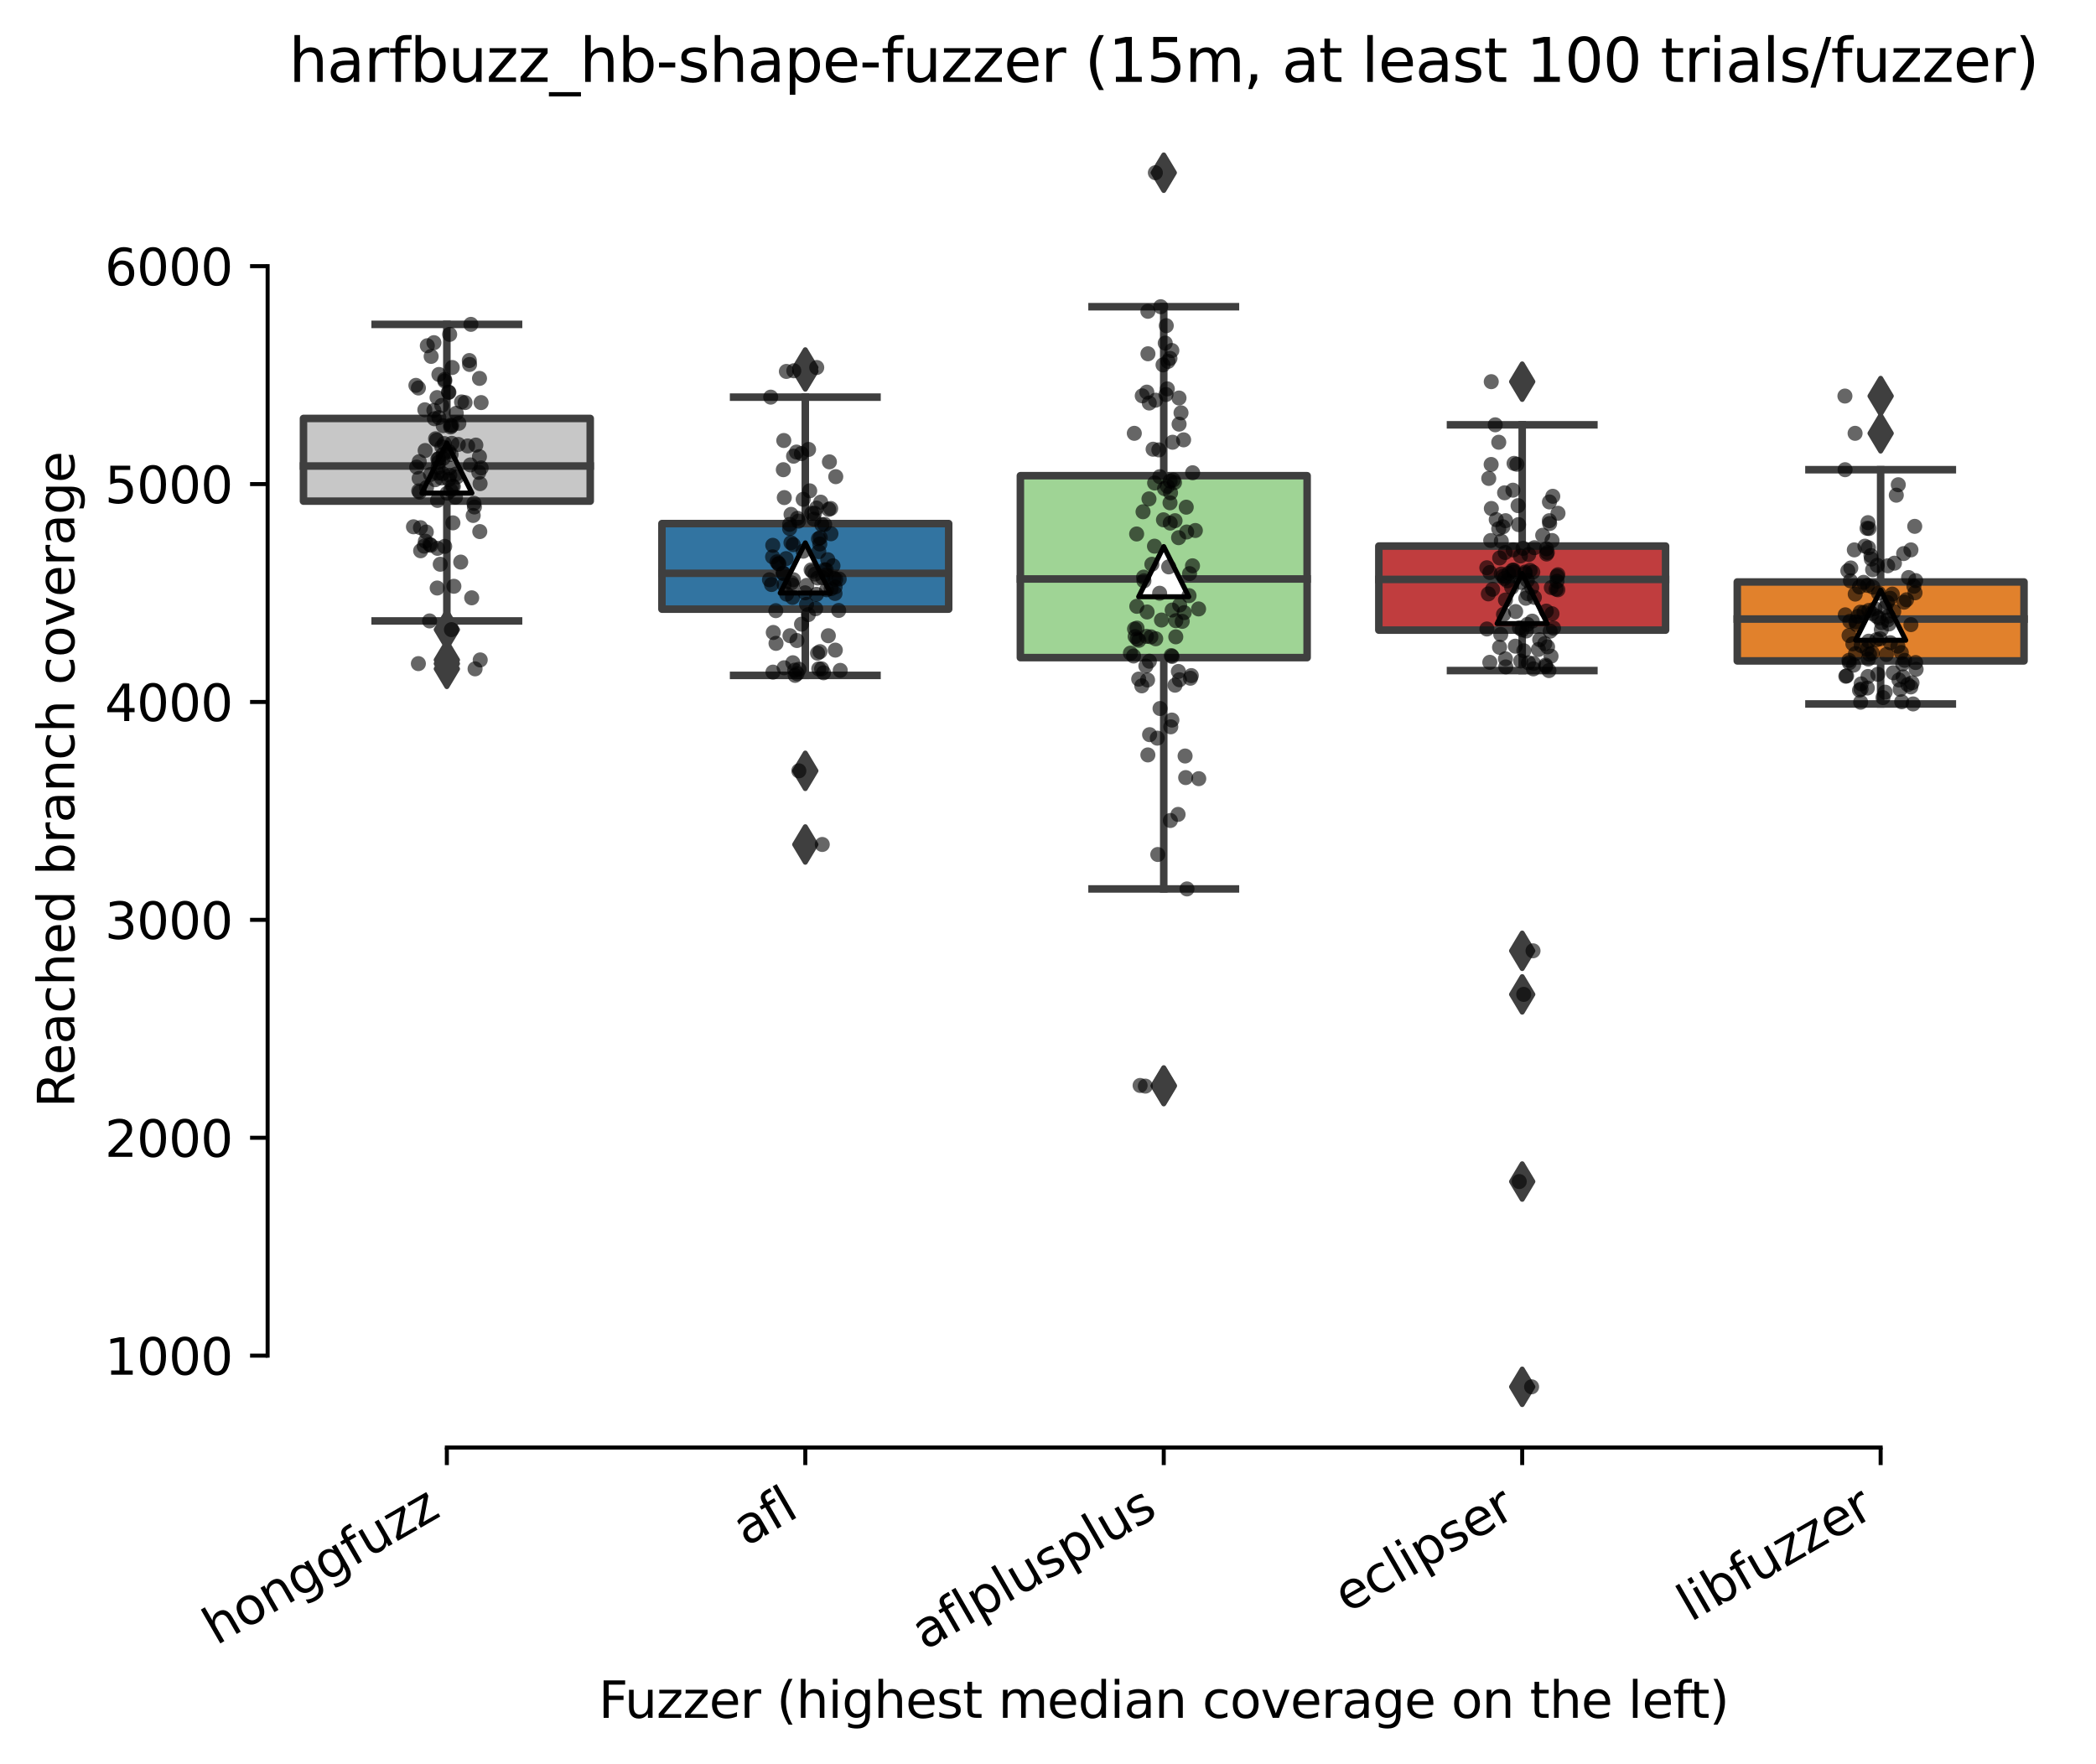 <?xml version="1.0" encoding="utf-8" standalone="no"?>
<!DOCTYPE svg PUBLIC "-//W3C//DTD SVG 1.1//EN"
  "http://www.w3.org/Graphics/SVG/1.1/DTD/svg11.dtd">
<svg xmlns:xlink="http://www.w3.org/1999/xlink" width="417.648pt" height="351.576pt" viewBox="0 0 417.648 351.576" xmlns="http://www.w3.org/2000/svg" version="1.1">
 <defs>
  <style type="text/css">*{stroke-linejoin: round; stroke-linecap: butt}</style>
 </defs>
 <g id="figure_1">
  <g id="patch_1">
   <path d="M 0 351.576 
L 417.648 351.576 
L 417.648 0 
L 0 0 
z
" style="fill: #ffffff"/>
  </g>
  <g id="axes_1">
   <g id="patch_2">
    <path d="M 53.328 288.43 
L 410.448 288.43 
L 410.448 22.318 
L 53.328 22.318 
z
" style="fill: #ffffff"/>
   </g>
   <g id="patch_3">
    <path d="M 60.471 99.855 
L 117.61 99.855 
L 117.61 83.378 
L 60.471 83.378 
L 60.471 99.855 
z
" clip-path="url(#p79adb2eda3)" style="fill: #c7c7c7; stroke: #3f3f3f; stroke-width: 1.5; stroke-linejoin: miter"/>
   </g>
   <g id="patch_4">
    <path d="M 131.895 121.379 
L 189.034 121.379 
L 189.034 104.326 
L 131.895 104.326 
L 131.895 121.379 
z
" clip-path="url(#p79adb2eda3)" style="fill: #3274a1; stroke: #3f3f3f; stroke-width: 1.5; stroke-linejoin: miter"/>
   </g>
   <g id="patch_5">
    <path d="M 203.319 131.039 
L 260.458 131.039 
L 260.458 94.786 
L 203.319 94.786 
L 203.319 131.039 
z
" clip-path="url(#p79adb2eda3)" style="fill: #9fd495; stroke: #3f3f3f; stroke-width: 1.5; stroke-linejoin: miter"/>
   </g>
   <g id="patch_6">
    <path d="M 274.743 125.557 
L 331.882 125.557 
L 331.882 108.809 
L 274.743 108.809 
L 274.743 125.557 
z
" clip-path="url(#p79adb2eda3)" style="fill: #c03d3e; stroke: #3f3f3f; stroke-width: 1.5; stroke-linejoin: miter"/>
   </g>
   <g id="patch_7">
    <path d="M 346.167 131.69 
L 403.306 131.69 
L 403.306 115.962 
L 346.167 115.962 
L 346.167 131.69 
z
" clip-path="url(#p79adb2eda3)" style="fill: #e1812c; stroke: #3f3f3f; stroke-width: 1.5; stroke-linejoin: miter"/>
   </g>
   <g id="matplotlib.axis_1">
    <g id="xtick_1">
     <g id="line2d_1">
      <defs>
       <path id="mf7fbeb332a" d="M 0 0 
L 0 3.5 
" style="stroke: #000000; stroke-width: 0.8"/>
      </defs>
      <g>
       <use xlink:href="#mf7fbeb332a" x="89.04" y="288.43" style="stroke: #000000; stroke-width: 0.8"/>
      </g>
     </g>
     <g id="text_1">
      <!-- honggfuzz -->
      <g transform="translate(43.101 327.933) rotate(-30) scale(0.1 -0.1)">
       <defs>
        <path id="DejaVuSans-68" d="M 3513 2113 
L 3513 0 
L 2938 0 
L 2938 2094 
Q 2938 2591 2744 2837 
Q 2550 3084 2163 3084 
Q 1697 3084 1428 2787 
Q 1159 2491 1159 1978 
L 1159 0 
L 581 0 
L 581 4863 
L 1159 4863 
L 1159 2956 
Q 1366 3272 1645 3428 
Q 1925 3584 2291 3584 
Q 2894 3584 3203 3211 
Q 3513 2838 3513 2113 
z
" transform="scale(0.016)"/>
        <path id="DejaVuSans-6f" d="M 1959 3097 
Q 1497 3097 1228 2736 
Q 959 2375 959 1747 
Q 959 1119 1226 758 
Q 1494 397 1959 397 
Q 2419 397 2687 759 
Q 2956 1122 2956 1747 
Q 2956 2369 2687 2733 
Q 2419 3097 1959 3097 
z
M 1959 3584 
Q 2709 3584 3137 3096 
Q 3566 2609 3566 1747 
Q 3566 888 3137 398 
Q 2709 -91 1959 -91 
Q 1206 -91 779 398 
Q 353 888 353 1747 
Q 353 2609 779 3096 
Q 1206 3584 1959 3584 
z
" transform="scale(0.016)"/>
        <path id="DejaVuSans-6e" d="M 3513 2113 
L 3513 0 
L 2938 0 
L 2938 2094 
Q 2938 2591 2744 2837 
Q 2550 3084 2163 3084 
Q 1697 3084 1428 2787 
Q 1159 2491 1159 1978 
L 1159 0 
L 581 0 
L 581 3500 
L 1159 3500 
L 1159 2956 
Q 1366 3272 1645 3428 
Q 1925 3584 2291 3584 
Q 2894 3584 3203 3211 
Q 3513 2838 3513 2113 
z
" transform="scale(0.016)"/>
        <path id="DejaVuSans-67" d="M 2906 1791 
Q 2906 2416 2648 2759 
Q 2391 3103 1925 3103 
Q 1463 3103 1205 2759 
Q 947 2416 947 1791 
Q 947 1169 1205 825 
Q 1463 481 1925 481 
Q 2391 481 2648 825 
Q 2906 1169 2906 1791 
z
M 3481 434 
Q 3481 -459 3084 -895 
Q 2688 -1331 1869 -1331 
Q 1566 -1331 1297 -1286 
Q 1028 -1241 775 -1147 
L 775 -588 
Q 1028 -725 1275 -790 
Q 1522 -856 1778 -856 
Q 2344 -856 2625 -561 
Q 2906 -266 2906 331 
L 2906 616 
Q 2728 306 2450 153 
Q 2172 0 1784 0 
Q 1141 0 747 490 
Q 353 981 353 1791 
Q 353 2603 747 3093 
Q 1141 3584 1784 3584 
Q 2172 3584 2450 3431 
Q 2728 3278 2906 2969 
L 2906 3500 
L 3481 3500 
L 3481 434 
z
" transform="scale(0.016)"/>
        <path id="DejaVuSans-66" d="M 2375 4863 
L 2375 4384 
L 1825 4384 
Q 1516 4384 1395 4259 
Q 1275 4134 1275 3809 
L 1275 3500 
L 2222 3500 
L 2222 3053 
L 1275 3053 
L 1275 0 
L 697 0 
L 697 3053 
L 147 3053 
L 147 3500 
L 697 3500 
L 697 3744 
Q 697 4328 969 4595 
Q 1241 4863 1831 4863 
L 2375 4863 
z
" transform="scale(0.016)"/>
        <path id="DejaVuSans-75" d="M 544 1381 
L 544 3500 
L 1119 3500 
L 1119 1403 
Q 1119 906 1312 657 
Q 1506 409 1894 409 
Q 2359 409 2629 706 
Q 2900 1003 2900 1516 
L 2900 3500 
L 3475 3500 
L 3475 0 
L 2900 0 
L 2900 538 
Q 2691 219 2414 64 
Q 2138 -91 1772 -91 
Q 1169 -91 856 284 
Q 544 659 544 1381 
z
M 1991 3584 
L 1991 3584 
z
" transform="scale(0.016)"/>
        <path id="DejaVuSans-7a" d="M 353 3500 
L 3084 3500 
L 3084 2975 
L 922 459 
L 3084 459 
L 3084 0 
L 275 0 
L 275 525 
L 2438 3041 
L 353 3041 
L 353 3500 
z
" transform="scale(0.016)"/>
       </defs>
       <use xlink:href="#DejaVuSans-68"/>
       <use xlink:href="#DejaVuSans-6f" x="63.379"/>
       <use xlink:href="#DejaVuSans-6e" x="124.561"/>
       <use xlink:href="#DejaVuSans-67" x="187.939"/>
       <use xlink:href="#DejaVuSans-67" x="251.416"/>
       <use xlink:href="#DejaVuSans-66" x="314.893"/>
       <use xlink:href="#DejaVuSans-75" x="350.098"/>
       <use xlink:href="#DejaVuSans-7a" x="413.477"/>
       <use xlink:href="#DejaVuSans-7a" x="465.967"/>
      </g>
     </g>
    </g>
    <g id="xtick_2">
     <g id="line2d_2">
      <g>
       <use xlink:href="#mf7fbeb332a" x="160.464" y="288.43" style="stroke: #000000; stroke-width: 0.8"/>
      </g>
     </g>
     <g id="text_2">
      <!-- afl -->
      <g transform="translate(148.663 308.224) rotate(-30) scale(0.1 -0.1)">
       <defs>
        <path id="DejaVuSans-61" d="M 2194 1759 
Q 1497 1759 1228 1600 
Q 959 1441 959 1056 
Q 959 750 1161 570 
Q 1363 391 1709 391 
Q 2188 391 2477 730 
Q 2766 1069 2766 1631 
L 2766 1759 
L 2194 1759 
z
M 3341 1997 
L 3341 0 
L 2766 0 
L 2766 531 
Q 2569 213 2275 61 
Q 1981 -91 1556 -91 
Q 1019 -91 701 211 
Q 384 513 384 1019 
Q 384 1609 779 1909 
Q 1175 2209 1959 2209 
L 2766 2209 
L 2766 2266 
Q 2766 2663 2505 2880 
Q 2244 3097 1772 3097 
Q 1472 3097 1187 3025 
Q 903 2953 641 2809 
L 641 3341 
Q 956 3463 1253 3523 
Q 1550 3584 1831 3584 
Q 2591 3584 2966 3190 
Q 3341 2797 3341 1997 
z
" transform="scale(0.016)"/>
        <path id="DejaVuSans-6c" d="M 603 4863 
L 1178 4863 
L 1178 0 
L 603 0 
L 603 4863 
z
" transform="scale(0.016)"/>
       </defs>
       <use xlink:href="#DejaVuSans-61"/>
       <use xlink:href="#DejaVuSans-66" x="61.279"/>
       <use xlink:href="#DejaVuSans-6c" x="96.484"/>
      </g>
     </g>
    </g>
    <g id="xtick_3">
     <g id="line2d_3">
      <g>
       <use xlink:href="#mf7fbeb332a" x="231.888" y="288.43" style="stroke: #000000; stroke-width: 0.8"/>
      </g>
     </g>
     <g id="text_3">
      <!-- aflplusplus -->
      <g transform="translate(184.279 328.897) rotate(-30) scale(0.1 -0.1)">
       <defs>
        <path id="DejaVuSans-70" d="M 1159 525 
L 1159 -1331 
L 581 -1331 
L 581 3500 
L 1159 3500 
L 1159 2969 
Q 1341 3281 1617 3432 
Q 1894 3584 2278 3584 
Q 2916 3584 3314 3078 
Q 3713 2572 3713 1747 
Q 3713 922 3314 415 
Q 2916 -91 2278 -91 
Q 1894 -91 1617 61 
Q 1341 213 1159 525 
z
M 3116 1747 
Q 3116 2381 2855 2742 
Q 2594 3103 2138 3103 
Q 1681 3103 1420 2742 
Q 1159 2381 1159 1747 
Q 1159 1113 1420 752 
Q 1681 391 2138 391 
Q 2594 391 2855 752 
Q 3116 1113 3116 1747 
z
" transform="scale(0.016)"/>
        <path id="DejaVuSans-73" d="M 2834 3397 
L 2834 2853 
Q 2591 2978 2328 3040 
Q 2066 3103 1784 3103 
Q 1356 3103 1142 2972 
Q 928 2841 928 2578 
Q 928 2378 1081 2264 
Q 1234 2150 1697 2047 
L 1894 2003 
Q 2506 1872 2764 1633 
Q 3022 1394 3022 966 
Q 3022 478 2636 193 
Q 2250 -91 1575 -91 
Q 1294 -91 989 -36 
Q 684 19 347 128 
L 347 722 
Q 666 556 975 473 
Q 1284 391 1588 391 
Q 1994 391 2212 530 
Q 2431 669 2431 922 
Q 2431 1156 2273 1281 
Q 2116 1406 1581 1522 
L 1381 1569 
Q 847 1681 609 1914 
Q 372 2147 372 2553 
Q 372 3047 722 3315 
Q 1072 3584 1716 3584 
Q 2034 3584 2315 3537 
Q 2597 3491 2834 3397 
z
" transform="scale(0.016)"/>
       </defs>
       <use xlink:href="#DejaVuSans-61"/>
       <use xlink:href="#DejaVuSans-66" x="61.279"/>
       <use xlink:href="#DejaVuSans-6c" x="96.484"/>
       <use xlink:href="#DejaVuSans-70" x="124.268"/>
       <use xlink:href="#DejaVuSans-6c" x="187.744"/>
       <use xlink:href="#DejaVuSans-75" x="215.527"/>
       <use xlink:href="#DejaVuSans-73" x="278.906"/>
       <use xlink:href="#DejaVuSans-70" x="331.006"/>
       <use xlink:href="#DejaVuSans-6c" x="394.482"/>
       <use xlink:href="#DejaVuSans-75" x="422.266"/>
       <use xlink:href="#DejaVuSans-73" x="485.645"/>
      </g>
     </g>
    </g>
    <g id="xtick_4">
     <g id="line2d_4">
      <g>
       <use xlink:href="#mf7fbeb332a" x="303.312" y="288.43" style="stroke: #000000; stroke-width: 0.8"/>
      </g>
     </g>
     <g id="text_4">
      <!-- eclipser -->
      <g transform="translate(268.472 321.525) rotate(-30) scale(0.1 -0.1)">
       <defs>
        <path id="DejaVuSans-65" d="M 3597 1894 
L 3597 1613 
L 953 1613 
Q 991 1019 1311 708 
Q 1631 397 2203 397 
Q 2534 397 2845 478 
Q 3156 559 3463 722 
L 3463 178 
Q 3153 47 2828 -22 
Q 2503 -91 2169 -91 
Q 1331 -91 842 396 
Q 353 884 353 1716 
Q 353 2575 817 3079 
Q 1281 3584 2069 3584 
Q 2775 3584 3186 3129 
Q 3597 2675 3597 1894 
z
M 3022 2063 
Q 3016 2534 2758 2815 
Q 2500 3097 2075 3097 
Q 1594 3097 1305 2825 
Q 1016 2553 972 2059 
L 3022 2063 
z
" transform="scale(0.016)"/>
        <path id="DejaVuSans-63" d="M 3122 3366 
L 3122 2828 
Q 2878 2963 2633 3030 
Q 2388 3097 2138 3097 
Q 1578 3097 1268 2742 
Q 959 2388 959 1747 
Q 959 1106 1268 751 
Q 1578 397 2138 397 
Q 2388 397 2633 464 
Q 2878 531 3122 666 
L 3122 134 
Q 2881 22 2623 -34 
Q 2366 -91 2075 -91 
Q 1284 -91 818 406 
Q 353 903 353 1747 
Q 353 2603 823 3093 
Q 1294 3584 2113 3584 
Q 2378 3584 2631 3529 
Q 2884 3475 3122 3366 
z
" transform="scale(0.016)"/>
        <path id="DejaVuSans-69" d="M 603 3500 
L 1178 3500 
L 1178 0 
L 603 0 
L 603 3500 
z
M 603 4863 
L 1178 4863 
L 1178 4134 
L 603 4134 
L 603 4863 
z
" transform="scale(0.016)"/>
        <path id="DejaVuSans-72" d="M 2631 2963 
Q 2534 3019 2420 3045 
Q 2306 3072 2169 3072 
Q 1681 3072 1420 2755 
Q 1159 2438 1159 1844 
L 1159 0 
L 581 0 
L 581 3500 
L 1159 3500 
L 1159 2956 
Q 1341 3275 1631 3429 
Q 1922 3584 2338 3584 
Q 2397 3584 2469 3576 
Q 2541 3569 2628 3553 
L 2631 2963 
z
" transform="scale(0.016)"/>
       </defs>
       <use xlink:href="#DejaVuSans-65"/>
       <use xlink:href="#DejaVuSans-63" x="61.523"/>
       <use xlink:href="#DejaVuSans-6c" x="116.504"/>
       <use xlink:href="#DejaVuSans-69" x="144.287"/>
       <use xlink:href="#DejaVuSans-70" x="172.07"/>
       <use xlink:href="#DejaVuSans-73" x="235.547"/>
       <use xlink:href="#DejaVuSans-65" x="287.646"/>
       <use xlink:href="#DejaVuSans-72" x="349.17"/>
      </g>
     </g>
    </g>
    <g id="xtick_5">
     <g id="line2d_5">
      <g>
       <use xlink:href="#mf7fbeb332a" x="374.736" y="288.43" style="stroke: #000000; stroke-width: 0.8"/>
      </g>
     </g>
     <g id="text_5">
      <!-- libfuzzer -->
      <g transform="translate(336.87 323.272) rotate(-30) scale(0.1 -0.1)">
       <defs>
        <path id="DejaVuSans-62" d="M 3116 1747 
Q 3116 2381 2855 2742 
Q 2594 3103 2138 3103 
Q 1681 3103 1420 2742 
Q 1159 2381 1159 1747 
Q 1159 1113 1420 752 
Q 1681 391 2138 391 
Q 2594 391 2855 752 
Q 3116 1113 3116 1747 
z
M 1159 2969 
Q 1341 3281 1617 3432 
Q 1894 3584 2278 3584 
Q 2916 3584 3314 3078 
Q 3713 2572 3713 1747 
Q 3713 922 3314 415 
Q 2916 -91 2278 -91 
Q 1894 -91 1617 61 
Q 1341 213 1159 525 
L 1159 0 
L 581 0 
L 581 4863 
L 1159 4863 
L 1159 2969 
z
" transform="scale(0.016)"/>
       </defs>
       <use xlink:href="#DejaVuSans-6c"/>
       <use xlink:href="#DejaVuSans-69" x="27.783"/>
       <use xlink:href="#DejaVuSans-62" x="55.566"/>
       <use xlink:href="#DejaVuSans-66" x="119.043"/>
       <use xlink:href="#DejaVuSans-75" x="154.248"/>
       <use xlink:href="#DejaVuSans-7a" x="217.627"/>
       <use xlink:href="#DejaVuSans-7a" x="270.117"/>
       <use xlink:href="#DejaVuSans-65" x="322.607"/>
       <use xlink:href="#DejaVuSans-72" x="384.131"/>
      </g>
     </g>
    </g>
    <g id="text_6">
     <!-- Fuzzer (highest median coverage on the left) -->
     <g transform="translate(119.27 342.297) scale(0.1 -0.1)">
      <defs>
       <path id="DejaVuSans-46" d="M 628 4666 
L 3309 4666 
L 3309 4134 
L 1259 4134 
L 1259 2759 
L 3109 2759 
L 3109 2228 
L 1259 2228 
L 1259 0 
L 628 0 
L 628 4666 
z
" transform="scale(0.016)"/>
       <path id="DejaVuSans-20" transform="scale(0.016)"/>
       <path id="DejaVuSans-28" d="M 1984 4856 
Q 1566 4138 1362 3434 
Q 1159 2731 1159 2009 
Q 1159 1288 1364 580 
Q 1569 -128 1984 -844 
L 1484 -844 
Q 1016 -109 783 600 
Q 550 1309 550 2009 
Q 550 2706 781 3412 
Q 1013 4119 1484 4856 
L 1984 4856 
z
" transform="scale(0.016)"/>
       <path id="DejaVuSans-74" d="M 1172 4494 
L 1172 3500 
L 2356 3500 
L 2356 3053 
L 1172 3053 
L 1172 1153 
Q 1172 725 1289 603 
Q 1406 481 1766 481 
L 2356 481 
L 2356 0 
L 1766 0 
Q 1100 0 847 248 
Q 594 497 594 1153 
L 594 3053 
L 172 3053 
L 172 3500 
L 594 3500 
L 594 4494 
L 1172 4494 
z
" transform="scale(0.016)"/>
       <path id="DejaVuSans-6d" d="M 3328 2828 
Q 3544 3216 3844 3400 
Q 4144 3584 4550 3584 
Q 5097 3584 5394 3201 
Q 5691 2819 5691 2113 
L 5691 0 
L 5113 0 
L 5113 2094 
Q 5113 2597 4934 2840 
Q 4756 3084 4391 3084 
Q 3944 3084 3684 2787 
Q 3425 2491 3425 1978 
L 3425 0 
L 2847 0 
L 2847 2094 
Q 2847 2600 2669 2842 
Q 2491 3084 2119 3084 
Q 1678 3084 1418 2786 
Q 1159 2488 1159 1978 
L 1159 0 
L 581 0 
L 581 3500 
L 1159 3500 
L 1159 2956 
Q 1356 3278 1631 3431 
Q 1906 3584 2284 3584 
Q 2666 3584 2933 3390 
Q 3200 3197 3328 2828 
z
" transform="scale(0.016)"/>
       <path id="DejaVuSans-64" d="M 2906 2969 
L 2906 4863 
L 3481 4863 
L 3481 0 
L 2906 0 
L 2906 525 
Q 2725 213 2448 61 
Q 2172 -91 1784 -91 
Q 1150 -91 751 415 
Q 353 922 353 1747 
Q 353 2572 751 3078 
Q 1150 3584 1784 3584 
Q 2172 3584 2448 3432 
Q 2725 3281 2906 2969 
z
M 947 1747 
Q 947 1113 1208 752 
Q 1469 391 1925 391 
Q 2381 391 2643 752 
Q 2906 1113 2906 1747 
Q 2906 2381 2643 2742 
Q 2381 3103 1925 3103 
Q 1469 3103 1208 2742 
Q 947 2381 947 1747 
z
" transform="scale(0.016)"/>
       <path id="DejaVuSans-76" d="M 191 3500 
L 800 3500 
L 1894 563 
L 2988 3500 
L 3597 3500 
L 2284 0 
L 1503 0 
L 191 3500 
z
" transform="scale(0.016)"/>
       <path id="DejaVuSans-29" d="M 513 4856 
L 1013 4856 
Q 1481 4119 1714 3412 
Q 1947 2706 1947 2009 
Q 1947 1309 1714 600 
Q 1481 -109 1013 -844 
L 513 -844 
Q 928 -128 1133 580 
Q 1338 1288 1338 2009 
Q 1338 2731 1133 3434 
Q 928 4138 513 4856 
z
" transform="scale(0.016)"/>
      </defs>
      <use xlink:href="#DejaVuSans-46"/>
      <use xlink:href="#DejaVuSans-75" x="52.02"/>
      <use xlink:href="#DejaVuSans-7a" x="115.398"/>
      <use xlink:href="#DejaVuSans-7a" x="167.889"/>
      <use xlink:href="#DejaVuSans-65" x="220.379"/>
      <use xlink:href="#DejaVuSans-72" x="281.902"/>
      <use xlink:href="#DejaVuSans-20" x="323.016"/>
      <use xlink:href="#DejaVuSans-28" x="354.803"/>
      <use xlink:href="#DejaVuSans-68" x="393.816"/>
      <use xlink:href="#DejaVuSans-69" x="457.195"/>
      <use xlink:href="#DejaVuSans-67" x="484.979"/>
      <use xlink:href="#DejaVuSans-68" x="548.455"/>
      <use xlink:href="#DejaVuSans-65" x="611.834"/>
      <use xlink:href="#DejaVuSans-73" x="673.357"/>
      <use xlink:href="#DejaVuSans-74" x="725.457"/>
      <use xlink:href="#DejaVuSans-20" x="764.666"/>
      <use xlink:href="#DejaVuSans-6d" x="796.453"/>
      <use xlink:href="#DejaVuSans-65" x="893.865"/>
      <use xlink:href="#DejaVuSans-64" x="955.389"/>
      <use xlink:href="#DejaVuSans-69" x="1018.865"/>
      <use xlink:href="#DejaVuSans-61" x="1046.648"/>
      <use xlink:href="#DejaVuSans-6e" x="1107.928"/>
      <use xlink:href="#DejaVuSans-20" x="1171.307"/>
      <use xlink:href="#DejaVuSans-63" x="1203.094"/>
      <use xlink:href="#DejaVuSans-6f" x="1258.074"/>
      <use xlink:href="#DejaVuSans-76" x="1319.256"/>
      <use xlink:href="#DejaVuSans-65" x="1378.436"/>
      <use xlink:href="#DejaVuSans-72" x="1439.959"/>
      <use xlink:href="#DejaVuSans-61" x="1481.072"/>
      <use xlink:href="#DejaVuSans-67" x="1542.352"/>
      <use xlink:href="#DejaVuSans-65" x="1605.828"/>
      <use xlink:href="#DejaVuSans-20" x="1667.352"/>
      <use xlink:href="#DejaVuSans-6f" x="1699.139"/>
      <use xlink:href="#DejaVuSans-6e" x="1760.32"/>
      <use xlink:href="#DejaVuSans-20" x="1823.699"/>
      <use xlink:href="#DejaVuSans-74" x="1855.486"/>
      <use xlink:href="#DejaVuSans-68" x="1894.695"/>
      <use xlink:href="#DejaVuSans-65" x="1958.074"/>
      <use xlink:href="#DejaVuSans-20" x="2019.598"/>
      <use xlink:href="#DejaVuSans-6c" x="2051.385"/>
      <use xlink:href="#DejaVuSans-65" x="2079.168"/>
      <use xlink:href="#DejaVuSans-66" x="2140.691"/>
      <use xlink:href="#DejaVuSans-74" x="2174.146"/>
      <use xlink:href="#DejaVuSans-29" x="2213.355"/>
     </g>
    </g>
   </g>
   <g id="matplotlib.axis_2">
    <g id="ytick_1">
     <g id="line2d_6">
      <defs>
       <path id="mf32fa65cfc" d="M 0 0 
L -3.5 0 
" style="stroke: #000000; stroke-width: 0.8"/>
      </defs>
      <g>
       <use xlink:href="#mf32fa65cfc" x="53.328" y="270.125" style="stroke: #000000; stroke-width: 0.8"/>
      </g>
     </g>
     <g id="text_7">
      <!-- 1000 -->
      <g transform="translate(20.878 273.925) scale(0.1 -0.1)">
       <defs>
        <path id="DejaVuSans-31" d="M 794 531 
L 1825 531 
L 1825 4091 
L 703 3866 
L 703 4441 
L 1819 4666 
L 2450 4666 
L 2450 531 
L 3481 531 
L 3481 0 
L 794 0 
L 794 531 
z
" transform="scale(0.016)"/>
        <path id="DejaVuSans-30" d="M 2034 4250 
Q 1547 4250 1301 3770 
Q 1056 3291 1056 2328 
Q 1056 1369 1301 889 
Q 1547 409 2034 409 
Q 2525 409 2770 889 
Q 3016 1369 3016 2328 
Q 3016 3291 2770 3770 
Q 2525 4250 2034 4250 
z
M 2034 4750 
Q 2819 4750 3233 4129 
Q 3647 3509 3647 2328 
Q 3647 1150 3233 529 
Q 2819 -91 2034 -91 
Q 1250 -91 836 529 
Q 422 1150 422 2328 
Q 422 3509 836 4129 
Q 1250 4750 2034 4750 
z
" transform="scale(0.016)"/>
       </defs>
       <use xlink:href="#DejaVuSans-31"/>
       <use xlink:href="#DejaVuSans-30" x="63.623"/>
       <use xlink:href="#DejaVuSans-30" x="127.246"/>
       <use xlink:href="#DejaVuSans-30" x="190.869"/>
      </g>
     </g>
    </g>
    <g id="ytick_2">
     <g id="line2d_7">
      <g>
       <use xlink:href="#mf32fa65cfc" x="53.328" y="226.708" style="stroke: #000000; stroke-width: 0.8"/>
      </g>
     </g>
     <g id="text_8">
      <!-- 2000 -->
      <g transform="translate(20.878 230.508) scale(0.1 -0.1)">
       <defs>
        <path id="DejaVuSans-32" d="M 1228 531 
L 3431 531 
L 3431 0 
L 469 0 
L 469 531 
Q 828 903 1448 1529 
Q 2069 2156 2228 2338 
Q 2531 2678 2651 2914 
Q 2772 3150 2772 3378 
Q 2772 3750 2511 3984 
Q 2250 4219 1831 4219 
Q 1534 4219 1204 4116 
Q 875 4013 500 3803 
L 500 4441 
Q 881 4594 1212 4672 
Q 1544 4750 1819 4750 
Q 2544 4750 2975 4387 
Q 3406 4025 3406 3419 
Q 3406 3131 3298 2873 
Q 3191 2616 2906 2266 
Q 2828 2175 2409 1742 
Q 1991 1309 1228 531 
z
" transform="scale(0.016)"/>
       </defs>
       <use xlink:href="#DejaVuSans-32"/>
       <use xlink:href="#DejaVuSans-30" x="63.623"/>
       <use xlink:href="#DejaVuSans-30" x="127.246"/>
       <use xlink:href="#DejaVuSans-30" x="190.869"/>
      </g>
     </g>
    </g>
    <g id="ytick_3">
     <g id="line2d_8">
      <g>
       <use xlink:href="#mf32fa65cfc" x="53.328" y="183.291" style="stroke: #000000; stroke-width: 0.8"/>
      </g>
     </g>
     <g id="text_9">
      <!-- 3000 -->
      <g transform="translate(20.878 187.091) scale(0.1 -0.1)">
       <defs>
        <path id="DejaVuSans-33" d="M 2597 2516 
Q 3050 2419 3304 2112 
Q 3559 1806 3559 1356 
Q 3559 666 3084 287 
Q 2609 -91 1734 -91 
Q 1441 -91 1130 -33 
Q 819 25 488 141 
L 488 750 
Q 750 597 1062 519 
Q 1375 441 1716 441 
Q 2309 441 2620 675 
Q 2931 909 2931 1356 
Q 2931 1769 2642 2001 
Q 2353 2234 1838 2234 
L 1294 2234 
L 1294 2753 
L 1863 2753 
Q 2328 2753 2575 2939 
Q 2822 3125 2822 3475 
Q 2822 3834 2567 4026 
Q 2313 4219 1838 4219 
Q 1578 4219 1281 4162 
Q 984 4106 628 3988 
L 628 4550 
Q 988 4650 1302 4700 
Q 1616 4750 1894 4750 
Q 2613 4750 3031 4423 
Q 3450 4097 3450 3541 
Q 3450 3153 3228 2886 
Q 3006 2619 2597 2516 
z
" transform="scale(0.016)"/>
       </defs>
       <use xlink:href="#DejaVuSans-33"/>
       <use xlink:href="#DejaVuSans-30" x="63.623"/>
       <use xlink:href="#DejaVuSans-30" x="127.246"/>
       <use xlink:href="#DejaVuSans-30" x="190.869"/>
      </g>
     </g>
    </g>
    <g id="ytick_4">
     <g id="line2d_9">
      <g>
       <use xlink:href="#mf32fa65cfc" x="53.328" y="139.874" style="stroke: #000000; stroke-width: 0.8"/>
      </g>
     </g>
     <g id="text_10">
      <!-- 4000 -->
      <g transform="translate(20.878 143.673) scale(0.1 -0.1)">
       <defs>
        <path id="DejaVuSans-34" d="M 2419 4116 
L 825 1625 
L 2419 1625 
L 2419 4116 
z
M 2253 4666 
L 3047 4666 
L 3047 1625 
L 3713 1625 
L 3713 1100 
L 3047 1100 
L 3047 0 
L 2419 0 
L 2419 1100 
L 313 1100 
L 313 1709 
L 2253 4666 
z
" transform="scale(0.016)"/>
       </defs>
       <use xlink:href="#DejaVuSans-34"/>
       <use xlink:href="#DejaVuSans-30" x="63.623"/>
       <use xlink:href="#DejaVuSans-30" x="127.246"/>
       <use xlink:href="#DejaVuSans-30" x="190.869"/>
      </g>
     </g>
    </g>
    <g id="ytick_5">
     <g id="line2d_10">
      <g>
       <use xlink:href="#mf32fa65cfc" x="53.328" y="96.457" style="stroke: #000000; stroke-width: 0.8"/>
      </g>
     </g>
     <g id="text_11">
      <!-- 5000 -->
      <g transform="translate(20.878 100.256) scale(0.1 -0.1)">
       <defs>
        <path id="DejaVuSans-35" d="M 691 4666 
L 3169 4666 
L 3169 4134 
L 1269 4134 
L 1269 2991 
Q 1406 3038 1543 3061 
Q 1681 3084 1819 3084 
Q 2600 3084 3056 2656 
Q 3513 2228 3513 1497 
Q 3513 744 3044 326 
Q 2575 -91 1722 -91 
Q 1428 -91 1123 -41 
Q 819 9 494 109 
L 494 744 
Q 775 591 1075 516 
Q 1375 441 1709 441 
Q 2250 441 2565 725 
Q 2881 1009 2881 1497 
Q 2881 1984 2565 2268 
Q 2250 2553 1709 2553 
Q 1456 2553 1204 2497 
Q 953 2441 691 2322 
L 691 4666 
z
" transform="scale(0.016)"/>
       </defs>
       <use xlink:href="#DejaVuSans-35"/>
       <use xlink:href="#DejaVuSans-30" x="63.623"/>
       <use xlink:href="#DejaVuSans-30" x="127.246"/>
       <use xlink:href="#DejaVuSans-30" x="190.869"/>
      </g>
     </g>
    </g>
    <g id="ytick_6">
     <g id="line2d_11">
      <g>
       <use xlink:href="#mf32fa65cfc" x="53.328" y="53.04" style="stroke: #000000; stroke-width: 0.8"/>
      </g>
     </g>
     <g id="text_12">
      <!-- 6000 -->
      <g transform="translate(20.878 56.839) scale(0.1 -0.1)">
       <defs>
        <path id="DejaVuSans-36" d="M 2113 2584 
Q 1688 2584 1439 2293 
Q 1191 2003 1191 1497 
Q 1191 994 1439 701 
Q 1688 409 2113 409 
Q 2538 409 2786 701 
Q 3034 994 3034 1497 
Q 3034 2003 2786 2293 
Q 2538 2584 2113 2584 
z
M 3366 4563 
L 3366 3988 
Q 3128 4100 2886 4159 
Q 2644 4219 2406 4219 
Q 1781 4219 1451 3797 
Q 1122 3375 1075 2522 
Q 1259 2794 1537 2939 
Q 1816 3084 2150 3084 
Q 2853 3084 3261 2657 
Q 3669 2231 3669 1497 
Q 3669 778 3244 343 
Q 2819 -91 2113 -91 
Q 1303 -91 875 529 
Q 447 1150 447 2328 
Q 447 3434 972 4092 
Q 1497 4750 2381 4750 
Q 2619 4750 2861 4703 
Q 3103 4656 3366 4563 
z
" transform="scale(0.016)"/>
       </defs>
       <use xlink:href="#DejaVuSans-36"/>
       <use xlink:href="#DejaVuSans-30" x="63.623"/>
       <use xlink:href="#DejaVuSans-30" x="127.246"/>
       <use xlink:href="#DejaVuSans-30" x="190.869"/>
      </g>
     </g>
    </g>
    <g id="text_13">
     <!-- Reached branch coverage -->
     <g transform="translate(14.798 220.706) rotate(-90) scale(0.1 -0.1)">
      <defs>
       <path id="DejaVuSans-52" d="M 2841 2188 
Q 3044 2119 3236 1894 
Q 3428 1669 3622 1275 
L 4263 0 
L 3584 0 
L 2988 1197 
Q 2756 1666 2539 1819 
Q 2322 1972 1947 1972 
L 1259 1972 
L 1259 0 
L 628 0 
L 628 4666 
L 2053 4666 
Q 2853 4666 3247 4331 
Q 3641 3997 3641 3322 
Q 3641 2881 3436 2590 
Q 3231 2300 2841 2188 
z
M 1259 4147 
L 1259 2491 
L 2053 2491 
Q 2509 2491 2742 2702 
Q 2975 2913 2975 3322 
Q 2975 3731 2742 3939 
Q 2509 4147 2053 4147 
L 1259 4147 
z
" transform="scale(0.016)"/>
      </defs>
      <use xlink:href="#DejaVuSans-52"/>
      <use xlink:href="#DejaVuSans-65" x="64.982"/>
      <use xlink:href="#DejaVuSans-61" x="126.506"/>
      <use xlink:href="#DejaVuSans-63" x="187.785"/>
      <use xlink:href="#DejaVuSans-68" x="242.766"/>
      <use xlink:href="#DejaVuSans-65" x="306.145"/>
      <use xlink:href="#DejaVuSans-64" x="367.668"/>
      <use xlink:href="#DejaVuSans-20" x="431.145"/>
      <use xlink:href="#DejaVuSans-62" x="462.932"/>
      <use xlink:href="#DejaVuSans-72" x="526.408"/>
      <use xlink:href="#DejaVuSans-61" x="567.521"/>
      <use xlink:href="#DejaVuSans-6e" x="628.801"/>
      <use xlink:href="#DejaVuSans-63" x="692.18"/>
      <use xlink:href="#DejaVuSans-68" x="747.16"/>
      <use xlink:href="#DejaVuSans-20" x="810.539"/>
      <use xlink:href="#DejaVuSans-63" x="842.326"/>
      <use xlink:href="#DejaVuSans-6f" x="897.307"/>
      <use xlink:href="#DejaVuSans-76" x="958.488"/>
      <use xlink:href="#DejaVuSans-65" x="1017.668"/>
      <use xlink:href="#DejaVuSans-72" x="1079.191"/>
      <use xlink:href="#DejaVuSans-61" x="1120.305"/>
      <use xlink:href="#DejaVuSans-67" x="1181.584"/>
      <use xlink:href="#DejaVuSans-65" x="1245.061"/>
     </g>
    </g>
   </g>
   <g id="line2d_12">
    <path d="M 89.04 99.855 
L 89.04 123.723 
" clip-path="url(#p79adb2eda3)" style="fill: none; stroke: #3f3f3f; stroke-width: 1.5; stroke-linecap: square"/>
   </g>
   <g id="line2d_13">
    <path d="M 89.04 83.378 
L 89.04 64.632 
" clip-path="url(#p79adb2eda3)" style="fill: none; stroke: #3f3f3f; stroke-width: 1.5; stroke-linecap: square"/>
   </g>
   <g id="line2d_14">
    <path d="M 74.755 123.723 
L 103.325 123.723 
" clip-path="url(#p79adb2eda3)" style="fill: none; stroke: #3f3f3f; stroke-width: 1.5; stroke-linecap: square"/>
   </g>
   <g id="line2d_15">
    <path d="M 74.755 64.632 
L 103.325 64.632 
" clip-path="url(#p79adb2eda3)" style="fill: none; stroke: #3f3f3f; stroke-width: 1.5; stroke-linecap: square"/>
   </g>
   <g id="line2d_16">
    <defs>
     <path id="m1cf594aa2a" d="M -0 3.536 
L 2.121 0 
L -0 -3.536 
L -2.121 -0 
z
" style="stroke: #3f3f3f; stroke-linejoin: miter"/>
    </defs>
    <g clip-path="url(#p79adb2eda3)">
     <use xlink:href="#m1cf594aa2a" x="89.04" y="133.275" style="fill: #3f3f3f; stroke: #3f3f3f; stroke-linejoin: miter"/>
     <use xlink:href="#m1cf594aa2a" x="89.04" y="132.233" style="fill: #3f3f3f; stroke: #3f3f3f; stroke-linejoin: miter"/>
     <use xlink:href="#m1cf594aa2a" x="89.04" y="131.495" style="fill: #3f3f3f; stroke: #3f3f3f; stroke-linejoin: miter"/>
     <use xlink:href="#m1cf594aa2a" x="89.04" y="125.46" style="fill: #3f3f3f; stroke: #3f3f3f; stroke-linejoin: miter"/>
    </g>
   </g>
   <g id="line2d_17">
    <path d="M 160.464 121.379 
L 160.464 134.577 
" clip-path="url(#p79adb2eda3)" style="fill: none; stroke: #3f3f3f; stroke-width: 1.5; stroke-linecap: square"/>
   </g>
   <g id="line2d_18">
    <path d="M 160.464 104.326 
L 160.464 79.134 
" clip-path="url(#p79adb2eda3)" style="fill: none; stroke: #3f3f3f; stroke-width: 1.5; stroke-linecap: square"/>
   </g>
   <g id="line2d_19">
    <path d="M 146.179 134.577 
L 174.749 134.577 
" clip-path="url(#p79adb2eda3)" style="fill: none; stroke: #3f3f3f; stroke-width: 1.5; stroke-linecap: square"/>
   </g>
   <g id="line2d_20">
    <path d="M 146.179 79.134 
L 174.749 79.134 
" clip-path="url(#p79adb2eda3)" style="fill: none; stroke: #3f3f3f; stroke-width: 1.5; stroke-linecap: square"/>
   </g>
   <g id="line2d_21">
    <g clip-path="url(#p79adb2eda3)">
     <use xlink:href="#m1cf594aa2a" x="160.464" y="153.594" style="fill: #3f3f3f; stroke: #3f3f3f; stroke-linejoin: miter"/>
     <use xlink:href="#m1cf594aa2a" x="160.464" y="168.269" style="fill: #3f3f3f; stroke: #3f3f3f; stroke-linejoin: miter"/>
     <use xlink:href="#m1cf594aa2a" x="160.464" y="73.88" style="fill: #3f3f3f; stroke: #3f3f3f; stroke-linejoin: miter"/>
     <use xlink:href="#m1cf594aa2a" x="160.464" y="74.011" style="fill: #3f3f3f; stroke: #3f3f3f; stroke-linejoin: miter"/>
     <use xlink:href="#m1cf594aa2a" x="160.464" y="73.229" style="fill: #3f3f3f; stroke: #3f3f3f; stroke-linejoin: miter"/>
    </g>
   </g>
   <g id="line2d_22">
    <path d="M 231.888 131.039 
L 231.888 177.126 
" clip-path="url(#p79adb2eda3)" style="fill: none; stroke: #3f3f3f; stroke-width: 1.5; stroke-linecap: square"/>
   </g>
   <g id="line2d_23">
    <path d="M 231.888 94.786 
L 231.888 61.116 
" clip-path="url(#p79adb2eda3)" style="fill: none; stroke: #3f3f3f; stroke-width: 1.5; stroke-linecap: square"/>
   </g>
   <g id="line2d_24">
    <path d="M 217.603 177.126 
L 246.173 177.126 
" clip-path="url(#p79adb2eda3)" style="fill: none; stroke: #3f3f3f; stroke-width: 1.5; stroke-linecap: square"/>
   </g>
   <g id="line2d_25">
    <path d="M 217.603 61.116 
L 246.173 61.116 
" clip-path="url(#p79adb2eda3)" style="fill: none; stroke: #3f3f3f; stroke-width: 1.5; stroke-linecap: square"/>
   </g>
   <g id="line2d_26">
    <g clip-path="url(#p79adb2eda3)">
     <use xlink:href="#m1cf594aa2a" x="231.888" y="216.288" style="fill: #3f3f3f; stroke: #3f3f3f; stroke-linejoin: miter"/>
     <use xlink:href="#m1cf594aa2a" x="231.888" y="216.419" style="fill: #3f3f3f; stroke: #3f3f3f; stroke-linejoin: miter"/>
     <use xlink:href="#m1cf594aa2a" x="231.888" y="34.414" style="fill: #3f3f3f; stroke: #3f3f3f; stroke-linejoin: miter"/>
    </g>
   </g>
   <g id="line2d_27">
    <path d="M 303.312 125.557 
L 303.312 133.622 
" clip-path="url(#p79adb2eda3)" style="fill: none; stroke: #3f3f3f; stroke-width: 1.5; stroke-linecap: square"/>
   </g>
   <g id="line2d_28">
    <path d="M 303.312 108.809 
L 303.312 84.648 
" clip-path="url(#p79adb2eda3)" style="fill: none; stroke: #3f3f3f; stroke-width: 1.5; stroke-linecap: square"/>
   </g>
   <g id="line2d_29">
    <path d="M 289.027 133.622 
L 317.597 133.622 
" clip-path="url(#p79adb2eda3)" style="fill: none; stroke: #3f3f3f; stroke-width: 1.5; stroke-linecap: square"/>
   </g>
   <g id="line2d_30">
    <path d="M 289.027 84.648 
L 317.597 84.648 
" clip-path="url(#p79adb2eda3)" style="fill: none; stroke: #3f3f3f; stroke-width: 1.5; stroke-linecap: square"/>
   </g>
   <g id="line2d_31">
    <g clip-path="url(#p79adb2eda3)">
     <use xlink:href="#m1cf594aa2a" x="303.312" y="198.14" style="fill: #3f3f3f; stroke: #3f3f3f; stroke-linejoin: miter"/>
     <use xlink:href="#m1cf594aa2a" x="303.312" y="189.457" style="fill: #3f3f3f; stroke: #3f3f3f; stroke-linejoin: miter"/>
     <use xlink:href="#m1cf594aa2a" x="303.312" y="276.334" style="fill: #3f3f3f; stroke: #3f3f3f; stroke-linejoin: miter"/>
     <use xlink:href="#m1cf594aa2a" x="303.312" y="235.435" style="fill: #3f3f3f; stroke: #3f3f3f; stroke-linejoin: miter"/>
     <use xlink:href="#m1cf594aa2a" x="303.312" y="76.051" style="fill: #3f3f3f; stroke: #3f3f3f; stroke-linejoin: miter"/>
    </g>
   </g>
   <g id="line2d_32">
    <path d="M 374.736 131.69 
L 374.736 140.265 
" clip-path="url(#p79adb2eda3)" style="fill: none; stroke: #3f3f3f; stroke-width: 1.5; stroke-linecap: square"/>
   </g>
   <g id="line2d_33">
    <path d="M 374.736 115.962 
L 374.736 93.592 
" clip-path="url(#p79adb2eda3)" style="fill: none; stroke: #3f3f3f; stroke-width: 1.5; stroke-linecap: square"/>
   </g>
   <g id="line2d_34">
    <path d="M 360.451 140.265 
L 389.021 140.265 
" clip-path="url(#p79adb2eda3)" style="fill: none; stroke: #3f3f3f; stroke-width: 1.5; stroke-linecap: square"/>
   </g>
   <g id="line2d_35">
    <path d="M 360.451 93.592 
L 389.021 93.592 
" clip-path="url(#p79adb2eda3)" style="fill: none; stroke: #3f3f3f; stroke-width: 1.5; stroke-linecap: square"/>
   </g>
   <g id="line2d_36">
    <g clip-path="url(#p79adb2eda3)">
     <use xlink:href="#m1cf594aa2a" x="374.736" y="86.341" style="fill: #3f3f3f; stroke: #3f3f3f; stroke-linejoin: miter"/>
     <use xlink:href="#m1cf594aa2a" x="374.736" y="78.917" style="fill: #3f3f3f; stroke: #3f3f3f; stroke-linejoin: miter"/>
    </g>
   </g>
   <g id="line2d_37">
    <path d="M 60.471 92.854 
L 117.61 92.854 
" clip-path="url(#p79adb2eda3)" style="fill: none; stroke: #3f3f3f; stroke-width: 1.5; stroke-linecap: square"/>
   </g>
   <g id="line2d_38">
    <defs>
     <path id="me0d895a9aa" d="M 0 -5 
L -5 5 
L 5 5 
z
" style="stroke: #000000; stroke-linejoin: miter"/>
    </defs>
    <g clip-path="url(#p79adb2eda3)">
     <use xlink:href="#me0d895a9aa" x="89.04" y="93.251" style="fill: #ffffff; stroke: #000000; stroke-linejoin: miter"/>
    </g>
   </g>
   <g id="line2d_39">
    <path d="M 131.895 114.236 
L 189.034 114.236 
" clip-path="url(#p79adb2eda3)" style="fill: none; stroke: #3f3f3f; stroke-width: 1.5; stroke-linecap: square"/>
   </g>
   <g id="line2d_40">
    <g clip-path="url(#p79adb2eda3)">
     <use xlink:href="#me0d895a9aa" x="160.464" y="113.17" style="fill: #ffffff; stroke: #000000; stroke-linejoin: miter"/>
    </g>
   </g>
   <g id="line2d_41">
    <path d="M 203.319 115.365 
L 260.458 115.365 
" clip-path="url(#p79adb2eda3)" style="fill: none; stroke: #3f3f3f; stroke-width: 1.5; stroke-linecap: square"/>
   </g>
   <g id="line2d_42">
    <g clip-path="url(#p79adb2eda3)">
     <use xlink:href="#me0d895a9aa" x="231.888" y="113.908" style="fill: #ffffff; stroke: #000000; stroke-linejoin: miter"/>
    </g>
   </g>
   <g id="line2d_43">
    <path d="M 274.743 115.452 
L 331.882 115.452 
" clip-path="url(#p79adb2eda3)" style="fill: none; stroke: #3f3f3f; stroke-width: 1.5; stroke-linecap: square"/>
   </g>
   <g id="line2d_44">
    <g clip-path="url(#p79adb2eda3)">
     <use xlink:href="#me0d895a9aa" x="303.312" y="119.261" style="fill: #ffffff; stroke: #000000; stroke-linejoin: miter"/>
    </g>
   </g>
   <g id="line2d_45">
    <path d="M 346.167 123.354 
L 403.306 123.354 
" clip-path="url(#p79adb2eda3)" style="fill: none; stroke: #3f3f3f; stroke-width: 1.5; stroke-linecap: square"/>
   </g>
   <g id="line2d_46">
    <g clip-path="url(#p79adb2eda3)">
     <use xlink:href="#me0d895a9aa" x="374.736" y="122.581" style="fill: #ffffff; stroke: #000000; stroke-linejoin: miter"/>
    </g>
   </g>
   <g id="patch_8">
    <path d="M 53.328 270.125 
L 53.328 53.04 
" style="fill: none; stroke: #000000; stroke-width: 0.8; stroke-linejoin: miter; stroke-linecap: square"/>
   </g>
   <g id="patch_9">
    <path d="M 89.04 288.43 
L 374.736 288.43 
" style="fill: none; stroke: #000000; stroke-width: 0.8; stroke-linejoin: miter; stroke-linecap: square"/>
   </g>
   <g id="PathCollection_1">
    <defs>
     <path id="m745d25ea43" d="M 0 1.5 
C 0.398 1.5 0.779 1.342 1.061 1.061 
C 1.342 0.779 1.5 0.398 1.5 0 
C 1.5 -0.398 1.342 -0.779 1.061 -1.061 
C 0.779 -1.342 0.398 -1.5 0 -1.5 
C -0.398 -1.5 -0.779 -1.342 -1.061 -1.061 
C -1.342 -0.779 -1.5 -0.398 -1.5 0 
C -1.5 0.398 -1.342 0.779 -1.061 1.061 
C -0.779 1.342 -0.398 1.5 0 1.5 
z
"/>
    </defs>
    <g clip-path="url(#p79adb2eda3)">
     <use xlink:href="#m745d25ea43" x="86.552" y="83.432" style="fill-opacity: 0.6"/>
     <use xlink:href="#m745d25ea43" x="95.663" y="96.37" style="fill-opacity: 0.6"/>
     <use xlink:href="#m745d25ea43" x="92.667" y="80.219" style="fill-opacity: 0.6"/>
     <use xlink:href="#m745d25ea43" x="83.539" y="91.985" style="fill-opacity: 0.6"/>
     <use xlink:href="#m745d25ea43" x="87.968" y="95.241" style="fill-opacity: 0.6"/>
     <use xlink:href="#m745d25ea43" x="88.527" y="88.382" style="fill-opacity: 0.6"/>
     <use xlink:href="#m745d25ea43" x="83.518" y="95.328" style="fill-opacity: 0.6"/>
     <use xlink:href="#m745d25ea43" x="87.182" y="109.265" style="fill-opacity: 0.6"/>
     <use xlink:href="#m745d25ea43" x="87.433" y="91.421" style="fill-opacity: 0.6"/>
     <use xlink:href="#m745d25ea43" x="82.386" y="104.967" style="fill-opacity: 0.6"/>
     <use xlink:href="#m745d25ea43" x="83.817" y="109.743" style="fill-opacity: 0.6"/>
     <use xlink:href="#m745d25ea43" x="87.177" y="99.713" style="fill-opacity: 0.6"/>
     <use xlink:href="#m745d25ea43" x="90.042" y="88.338" style="fill-opacity: 0.6"/>
     <use xlink:href="#m745d25ea43" x="89.785" y="84.735" style="fill-opacity: 0.6"/>
     <use xlink:href="#m745d25ea43" x="95.601" y="105.922" style="fill-opacity: 0.6"/>
     <use xlink:href="#m745d25ea43" x="87.458" y="74.618" style="fill-opacity: 0.6"/>
     <use xlink:href="#m745d25ea43" x="94.287" y="102.709" style="fill-opacity: 0.6"/>
     <use xlink:href="#m745d25ea43" x="87.723" y="112.435" style="fill-opacity: 0.6"/>
     <use xlink:href="#m745d25ea43" x="89.532" y="93.288" style="fill-opacity: 0.6"/>
     <use xlink:href="#m745d25ea43" x="91.324" y="88.555" style="fill-opacity: 0.6"/>
     <use xlink:href="#m745d25ea43" x="85.149" y="68.887" style="fill-opacity: 0.6"/>
     <use xlink:href="#m745d25ea43" x="84.527" y="108.831" style="fill-opacity: 0.6"/>
     <use xlink:href="#m745d25ea43" x="94.817" y="88.685" style="fill-opacity: 0.6"/>
     <use xlink:href="#m745d25ea43" x="87.446" y="83.215" style="fill-opacity: 0.6"/>
     <use xlink:href="#m745d25ea43" x="88.198" y="94.373" style="fill-opacity: 0.6"/>
     <use xlink:href="#m745d25ea43" x="84.714" y="89.771" style="fill-opacity: 0.6"/>
     <use xlink:href="#m745d25ea43" x="88.03" y="80.784" style="fill-opacity: 0.6"/>
     <use xlink:href="#m745d25ea43" x="83.025" y="93.071" style="fill-opacity: 0.6"/>
     <use xlink:href="#m745d25ea43" x="94.663" y="133.275" style="fill-opacity: 0.6"/>
     <use xlink:href="#m745d25ea43" x="86.716" y="95.589" style="fill-opacity: 0.6"/>
     <use xlink:href="#m745d25ea43" x="87.184" y="94.286" style="fill-opacity: 0.6"/>
     <use xlink:href="#m745d25ea43" x="90.004" y="84.821" style="fill-opacity: 0.6"/>
     <use xlink:href="#m745d25ea43" x="87.089" y="79.221" style="fill-opacity: 0.6"/>
     <use xlink:href="#m745d25ea43" x="89.354" y="78.135" style="fill-opacity: 0.6"/>
     <use xlink:href="#m745d25ea43" x="87.431" y="92.115" style="fill-opacity: 0.6"/>
     <use xlink:href="#m745d25ea43" x="89.823" y="97.673" style="fill-opacity: 0.6"/>
     <use xlink:href="#m745d25ea43" x="91.43" y="84.344" style="fill-opacity: 0.6"/>
     <use xlink:href="#m745d25ea43" x="84.943" y="106.009" style="fill-opacity: 0.6"/>
     <use xlink:href="#m745d25ea43" x="88.608" y="75.617" style="fill-opacity: 0.6"/>
     <use xlink:href="#m745d25ea43" x="83.367" y="132.233" style="fill-opacity: 0.6"/>
     <use xlink:href="#m745d25ea43" x="89.414" y="95.545" style="fill-opacity: 0.6"/>
     <use xlink:href="#m745d25ea43" x="90.111" y="73.229" style="fill-opacity: 0.6"/>
     <use xlink:href="#m745d25ea43" x="83.601" y="98.064" style="fill-opacity: 0.6"/>
     <use xlink:href="#m745d25ea43" x="88.622" y="75.921" style="fill-opacity: 0.6"/>
     <use xlink:href="#m745d25ea43" x="93.728" y="92.636" style="fill-opacity: 0.6"/>
     <use xlink:href="#m745d25ea43" x="85.911" y="71.015" style="fill-opacity: 0.6"/>
     <use xlink:href="#m745d25ea43" x="85.789" y="94.547" style="fill-opacity: 0.6"/>
     <use xlink:href="#m745d25ea43" x="88.046" y="89.033" style="fill-opacity: 0.6"/>
     <use xlink:href="#m745d25ea43" x="90.755" y="99.062" style="fill-opacity: 0.6"/>
     <use xlink:href="#m745d25ea43" x="93.99" y="119.121" style="fill-opacity: 0.6"/>
     <use xlink:href="#m745d25ea43" x="89.798" y="85.082" style="fill-opacity: 0.6"/>
     <use xlink:href="#m745d25ea43" x="89.447" y="78.179" style="fill-opacity: 0.6"/>
     <use xlink:href="#m745d25ea43" x="95.689" y="131.495" style="fill-opacity: 0.6"/>
     <use xlink:href="#m745d25ea43" x="91.802" y="112" style="fill-opacity: 0.6"/>
     <use xlink:href="#m745d25ea43" x="89.886" y="90.552" style="fill-opacity: 0.6"/>
     <use xlink:href="#m745d25ea43" x="83.779" y="105.141" style="fill-opacity: 0.6"/>
     <use xlink:href="#m745d25ea43" x="95.867" y="80.219" style="fill-opacity: 0.6"/>
     <use xlink:href="#m745d25ea43" x="88.312" y="91.334" style="fill-opacity: 0.6"/>
     <use xlink:href="#m745d25ea43" x="89.096" y="98.281" style="fill-opacity: 0.6"/>
     <use xlink:href="#m745d25ea43" x="95.879" y="93.244" style="fill-opacity: 0.6"/>
     <use xlink:href="#m745d25ea43" x="89.599" y="66.63" style="fill-opacity: 0.6"/>
     <use xlink:href="#m745d25ea43" x="90.331" y="96.935" style="fill-opacity: 0.6"/>
     <use xlink:href="#m745d25ea43" x="95.412" y="94.113" style="fill-opacity: 0.6"/>
     <use xlink:href="#m745d25ea43" x="93.568" y="72.621" style="fill-opacity: 0.6"/>
     <use xlink:href="#m745d25ea43" x="87.111" y="117.167" style="fill-opacity: 0.6"/>
     <use xlink:href="#m745d25ea43" x="86.464" y="68.279" style="fill-opacity: 0.6"/>
     <use xlink:href="#m745d25ea43" x="94.533" y="101.016" style="fill-opacity: 0.6"/>
     <use xlink:href="#m745d25ea43" x="86.457" y="81.782" style="fill-opacity: 0.6"/>
     <use xlink:href="#m745d25ea43" x="88.298" y="90.552" style="fill-opacity: 0.6"/>
     <use xlink:href="#m745d25ea43" x="89.953" y="125.46" style="fill-opacity: 0.6"/>
     <use xlink:href="#m745d25ea43" x="82.873" y="76.789" style="fill-opacity: 0.6"/>
     <use xlink:href="#m745d25ea43" x="83.432" y="97.803" style="fill-opacity: 0.6"/>
     <use xlink:href="#m745d25ea43" x="90.135" y="96.848" style="fill-opacity: 0.6"/>
     <use xlink:href="#m745d25ea43" x="88.611" y="108.874" style="fill-opacity: 0.6"/>
     <use xlink:href="#m745d25ea43" x="94.447" y="100.278" style="fill-opacity: 0.6"/>
     <use xlink:href="#m745d25ea43" x="85.598" y="123.723" style="fill-opacity: 0.6"/>
     <use xlink:href="#m745d25ea43" x="85.841" y="108.657" style="fill-opacity: 0.6"/>
     <use xlink:href="#m745d25ea43" x="84.654" y="81.652" style="fill-opacity: 0.6"/>
     <use xlink:href="#m745d25ea43" x="95.547" y="75.4" style="fill-opacity: 0.6"/>
     <use xlink:href="#m745d25ea43" x="90.922" y="82.347" style="fill-opacity: 0.6"/>
     <use xlink:href="#m745d25ea43" x="93.831" y="64.632" style="fill-opacity: 0.6"/>
     <use xlink:href="#m745d25ea43" x="89.628" y="94.72" style="fill-opacity: 0.6"/>
     <use xlink:href="#m745d25ea43" x="91.967" y="80.089" style="fill-opacity: 0.6"/>
     <use xlink:href="#m745d25ea43" x="91.059" y="95.024" style="fill-opacity: 0.6"/>
     <use xlink:href="#m745d25ea43" x="86.799" y="87.426" style="fill-opacity: 0.6"/>
     <use xlink:href="#m745d25ea43" x="83.373" y="77.31" style="fill-opacity: 0.6"/>
     <use xlink:href="#m745d25ea43" x="87.012" y="87.687" style="fill-opacity: 0.6"/>
     <use xlink:href="#m745d25ea43" x="93.515" y="71.84" style="fill-opacity: 0.6"/>
     <use xlink:href="#m745d25ea43" x="87.299" y="93.157" style="fill-opacity: 0.6"/>
     <use xlink:href="#m745d25ea43" x="90.872" y="94.46" style="fill-opacity: 0.6"/>
     <use xlink:href="#m745d25ea43" x="85.635" y="108.484" style="fill-opacity: 0.6"/>
     <use xlink:href="#m745d25ea43" x="87.248" y="91.464" style="fill-opacity: 0.6"/>
     <use xlink:href="#m745d25ea43" x="90.247" y="104.185" style="fill-opacity: 0.6"/>
     <use xlink:href="#m745d25ea43" x="84.761" y="107.832" style="fill-opacity: 0.6"/>
     <use xlink:href="#m745d25ea43" x="93.189" y="88.859" style="fill-opacity: 0.6"/>
     <use xlink:href="#m745d25ea43" x="88.311" y="84.821" style="fill-opacity: 0.6"/>
     <use xlink:href="#m745d25ea43" x="95.533" y="90.987" style="fill-opacity: 0.6"/>
     <use xlink:href="#m745d25ea43" x="89.394" y="89.945" style="fill-opacity: 0.6"/>
     <use xlink:href="#m745d25ea43" x="84.989" y="97.152" style="fill-opacity: 0.6"/>
     <use xlink:href="#m745d25ea43" x="90.441" y="116.82" style="fill-opacity: 0.6"/>
    </g>
   </g>
   <g id="PathCollection_2">
    <g clip-path="url(#p79adb2eda3)">
     <use xlink:href="#m745d25ea43" x="158.907" y="103.274" style="fill-opacity: 0.6"/>
     <use xlink:href="#m745d25ea43" x="156.024" y="114.171" style="fill-opacity: 0.6"/>
     <use xlink:href="#m745d25ea43" x="158.094" y="115.517" style="fill-opacity: 0.6"/>
     <use xlink:href="#m745d25ea43" x="157.721" y="116.125" style="fill-opacity: 0.6"/>
     <use xlink:href="#m745d25ea43" x="157.901" y="116.603" style="fill-opacity: 0.6"/>
     <use xlink:href="#m745d25ea43" x="164.939" y="111.523" style="fill-opacity: 0.6"/>
     <use xlink:href="#m745d25ea43" x="158.799" y="127.631" style="fill-opacity: 0.6"/>
     <use xlink:href="#m745d25ea43" x="159.176" y="153.594" style="fill-opacity: 0.6"/>
     <use xlink:href="#m745d25ea43" x="162.528" y="121.292" style="fill-opacity: 0.6"/>
     <use xlink:href="#m745d25ea43" x="163.379" y="129.845" style="fill-opacity: 0.6"/>
     <use xlink:href="#m745d25ea43" x="158.437" y="134.577" style="fill-opacity: 0.6"/>
     <use xlink:href="#m745d25ea43" x="159.713" y="124.374" style="fill-opacity: 0.6"/>
     <use xlink:href="#m745d25ea43" x="164.712" y="117.514" style="fill-opacity: 0.6"/>
     <use xlink:href="#m745d25ea43" x="162.711" y="101.233" style="fill-opacity: 0.6"/>
     <use xlink:href="#m745d25ea43" x="163.354" y="108.397" style="fill-opacity: 0.6"/>
     <use xlink:href="#m745d25ea43" x="158.171" y="73.88" style="fill-opacity: 0.6"/>
     <use xlink:href="#m745d25ea43" x="166.187" y="115.257" style="fill-opacity: 0.6"/>
     <use xlink:href="#m745d25ea43" x="157.986" y="132.059" style="fill-opacity: 0.6"/>
     <use xlink:href="#m745d25ea43" x="160.035" y="109.83" style="fill-opacity: 0.6"/>
     <use xlink:href="#m745d25ea43" x="164.324" y="104.489" style="fill-opacity: 0.6"/>
     <use xlink:href="#m745d25ea43" x="163.536" y="100.061" style="fill-opacity: 0.6"/>
     <use xlink:href="#m745d25ea43" x="163.844" y="168.269" style="fill-opacity: 0.6"/>
     <use xlink:href="#m745d25ea43" x="165.574" y="106.356" style="fill-opacity: 0.6"/>
     <use xlink:href="#m745d25ea43" x="156.692" y="74.011" style="fill-opacity: 0.6"/>
     <use xlink:href="#m745d25ea43" x="167.219" y="115.387" style="fill-opacity: 0.6"/>
     <use xlink:href="#m745d25ea43" x="165.053" y="126.675" style="fill-opacity: 0.6"/>
     <use xlink:href="#m745d25ea43" x="156.243" y="116.516" style="fill-opacity: 0.6"/>
     <use xlink:href="#m745d25ea43" x="161.066" y="122.464" style="fill-opacity: 0.6"/>
     <use xlink:href="#m745d25ea43" x="156.25" y="133.058" style="fill-opacity: 0.6"/>
     <use xlink:href="#m745d25ea43" x="166.537" y="115.43" style="fill-opacity: 0.6"/>
     <use xlink:href="#m745d25ea43" x="166.405" y="116.95" style="fill-opacity: 0.6"/>
     <use xlink:href="#m745d25ea43" x="160.715" y="120.423" style="fill-opacity: 0.6"/>
     <use xlink:href="#m745d25ea43" x="165.521" y="101.32" style="fill-opacity: 0.6"/>
     <use xlink:href="#m745d25ea43" x="158.71" y="90.075" style="fill-opacity: 0.6"/>
     <use xlink:href="#m745d25ea43" x="163.754" y="104.533" style="fill-opacity: 0.6"/>
     <use xlink:href="#m745d25ea43" x="164.627" y="113.563" style="fill-opacity: 0.6"/>
     <use xlink:href="#m745d25ea43" x="156.085" y="93.592" style="fill-opacity: 0.6"/>
     <use xlink:href="#m745d25ea43" x="159.201" y="133.362" style="fill-opacity: 0.6"/>
     <use xlink:href="#m745d25ea43" x="157.913" y="119.034" style="fill-opacity: 0.6"/>
     <use xlink:href="#m745d25ea43" x="154.021" y="133.926" style="fill-opacity: 0.6"/>
     <use xlink:href="#m745d25ea43" x="154.084" y="126.024" style="fill-opacity: 0.6"/>
     <use xlink:href="#m745d25ea43" x="161.115" y="89.554" style="fill-opacity: 0.6"/>
     <use xlink:href="#m745d25ea43" x="156.641" y="111.306" style="fill-opacity: 0.6"/>
     <use xlink:href="#m745d25ea43" x="163.092" y="107.355" style="fill-opacity: 0.6"/>
     <use xlink:href="#m745d25ea43" x="161.34" y="97.803" style="fill-opacity: 0.6"/>
     <use xlink:href="#m745d25ea43" x="156.178" y="87.774" style="fill-opacity: 0.6"/>
     <use xlink:href="#m745d25ea43" x="166.386" y="118.253" style="fill-opacity: 0.6"/>
     <use xlink:href="#m745d25ea43" x="157.408" y="126.675" style="fill-opacity: 0.6"/>
     <use xlink:href="#m745d25ea43" x="160.427" y="118.122" style="fill-opacity: 0.6"/>
     <use xlink:href="#m745d25ea43" x="154.584" y="121.682" style="fill-opacity: 0.6"/>
     <use xlink:href="#m745d25ea43" x="165.123" y="101.494" style="fill-opacity: 0.6"/>
     <use xlink:href="#m745d25ea43" x="153.734" y="116.472" style="fill-opacity: 0.6"/>
     <use xlink:href="#m745d25ea43" x="158.826" y="134.23" style="fill-opacity: 0.6"/>
     <use xlink:href="#m745d25ea43" x="167.426" y="133.579" style="fill-opacity: 0.6"/>
     <use xlink:href="#m745d25ea43" x="163.924" y="115.126" style="fill-opacity: 0.6"/>
     <use xlink:href="#m745d25ea43" x="163.712" y="133.275" style="fill-opacity: 0.6"/>
     <use xlink:href="#m745d25ea43" x="153.983" y="108.657" style="fill-opacity: 0.6"/>
     <use xlink:href="#m745d25ea43" x="163.155" y="109.916" style="fill-opacity: 0.6"/>
     <use xlink:href="#m745d25ea43" x="153.325" y="115.517" style="fill-opacity: 0.6"/>
     <use xlink:href="#m745d25ea43" x="167.117" y="121.639" style="fill-opacity: 0.6"/>
     <use xlink:href="#m745d25ea43" x="162.296" y="102.275" style="fill-opacity: 0.6"/>
     <use xlink:href="#m745d25ea43" x="162.94" y="115.17" style="fill-opacity: 0.6"/>
     <use xlink:href="#m745d25ea43" x="165.976" y="112.739" style="fill-opacity: 0.6"/>
     <use xlink:href="#m745d25ea43" x="160.041" y="99.496" style="fill-opacity: 0.6"/>
     <use xlink:href="#m745d25ea43" x="163.444" y="107.138" style="fill-opacity: 0.6"/>
     <use xlink:href="#m745d25ea43" x="153.95" y="110.958" style="fill-opacity: 0.6"/>
     <use xlink:href="#m745d25ea43" x="162.678" y="118.426" style="fill-opacity: 0.6"/>
     <use xlink:href="#m745d25ea43" x="158.065" y="108.527" style="fill-opacity: 0.6"/>
     <use xlink:href="#m745d25ea43" x="156.741" y="118.383" style="fill-opacity: 0.6"/>
     <use xlink:href="#m745d25ea43" x="158.351" y="133.535" style="fill-opacity: 0.6"/>
     <use xlink:href="#m745d25ea43" x="162.178" y="103.447" style="fill-opacity: 0.6"/>
     <use xlink:href="#m745d25ea43" x="158.125" y="90.9" style="fill-opacity: 0.6"/>
     <use xlink:href="#m745d25ea43" x="161.623" y="113.563" style="fill-opacity: 0.6"/>
     <use xlink:href="#m745d25ea43" x="154.826" y="111.957" style="fill-opacity: 0.6"/>
     <use xlink:href="#m745d25ea43" x="157.346" y="104.489" style="fill-opacity: 0.6"/>
     <use xlink:href="#m745d25ea43" x="162.91" y="130.149" style="fill-opacity: 0.6"/>
     <use xlink:href="#m745d25ea43" x="164.633" y="114.519" style="fill-opacity: 0.6"/>
     <use xlink:href="#m745d25ea43" x="156.108" y="114.302" style="fill-opacity: 0.6"/>
     <use xlink:href="#m745d25ea43" x="157.339" y="105.314" style="fill-opacity: 0.6"/>
     <use xlink:href="#m745d25ea43" x="161.881" y="113.867" style="fill-opacity: 0.6"/>
     <use xlink:href="#m745d25ea43" x="156.277" y="99.149" style="fill-opacity: 0.6"/>
     <use xlink:href="#m745d25ea43" x="165.269" y="92.029" style="fill-opacity: 0.6"/>
     <use xlink:href="#m745d25ea43" x="157.624" y="102.492" style="fill-opacity: 0.6"/>
     <use xlink:href="#m745d25ea43" x="162.416" y="114.388" style="fill-opacity: 0.6"/>
     <use xlink:href="#m745d25ea43" x="159.686" y="90.379" style="fill-opacity: 0.6"/>
     <use xlink:href="#m745d25ea43" x="161.754" y="102.275" style="fill-opacity: 0.6"/>
     <use xlink:href="#m745d25ea43" x="157.607" y="108.136" style="fill-opacity: 0.6"/>
     <use xlink:href="#m745d25ea43" x="166.534" y="94.981" style="fill-opacity: 0.6"/>
     <use xlink:href="#m745d25ea43" x="153.572" y="79.134" style="fill-opacity: 0.6"/>
     <use xlink:href="#m745d25ea43" x="160.746" y="116.646" style="fill-opacity: 0.6"/>
     <use xlink:href="#m745d25ea43" x="154.628" y="128.195" style="fill-opacity: 0.6"/>
     <use xlink:href="#m745d25ea43" x="155.085" y="112.304" style="fill-opacity: 0.6"/>
     <use xlink:href="#m745d25ea43" x="166.445" y="129.541" style="fill-opacity: 0.6"/>
     <use xlink:href="#m745d25ea43" x="163.145" y="133.275" style="fill-opacity: 0.6"/>
     <use xlink:href="#m745d25ea43" x="164.322" y="113.52" style="fill-opacity: 0.6"/>
     <use xlink:href="#m745d25ea43" x="165.616" y="117.297" style="fill-opacity: 0.6"/>
     <use xlink:href="#m745d25ea43" x="162.74" y="73.229" style="fill-opacity: 0.6"/>
     <use xlink:href="#m745d25ea43" x="155.204" y="112.348" style="fill-opacity: 0.6"/>
     <use xlink:href="#m745d25ea43" x="159.111" y="103.838" style="fill-opacity: 0.6"/>
     <use xlink:href="#m745d25ea43" x="164.102" y="134.056" style="fill-opacity: 0.6"/>
    </g>
   </g>
   <g id="PathCollection_3">
    <g clip-path="url(#p79adb2eda3)">
     <use xlink:href="#m745d25ea43" x="225.252" y="130.149" style="fill-opacity: 0.6"/>
     <use xlink:href="#m745d25ea43" x="238.865" y="155.157" style="fill-opacity: 0.6"/>
     <use xlink:href="#m745d25ea43" x="234.846" y="107.138" style="fill-opacity: 0.6"/>
     <use xlink:href="#m745d25ea43" x="233.51" y="143.478" style="fill-opacity: 0.6"/>
     <use xlink:href="#m745d25ea43" x="228.739" y="70.494" style="fill-opacity: 0.6"/>
     <use xlink:href="#m745d25ea43" x="228.327" y="132.71" style="fill-opacity: 0.6"/>
     <use xlink:href="#m745d25ea43" x="226.022" y="86.341" style="fill-opacity: 0.6"/>
     <use xlink:href="#m745d25ea43" x="227.176" y="216.288" style="fill-opacity: 0.6"/>
     <use xlink:href="#m745d25ea43" x="231.1" y="94.981" style="fill-opacity: 0.6"/>
     <use xlink:href="#m745d25ea43" x="236.519" y="177.126" style="fill-opacity: 0.6"/>
     <use xlink:href="#m745d25ea43" x="238.83" y="121.335" style="fill-opacity: 0.6"/>
     <use xlink:href="#m745d25ea43" x="229.005" y="80.306" style="fill-opacity: 0.6"/>
     <use xlink:href="#m745d25ea43" x="233.243" y="98.194" style="fill-opacity: 0.6"/>
     <use xlink:href="#m745d25ea43" x="233.158" y="95.849" style="fill-opacity: 0.6"/>
     <use xlink:href="#m745d25ea43" x="233.288" y="144.824" style="fill-opacity: 0.6"/>
     <use xlink:href="#m745d25ea43" x="236.927" y="118.687" style="fill-opacity: 0.6"/>
     <use xlink:href="#m745d25ea43" x="230.909" y="89.641" style="fill-opacity: 0.6"/>
     <use xlink:href="#m745d25ea43" x="227.935" y="115.734" style="fill-opacity: 0.6"/>
     <use xlink:href="#m745d25ea43" x="234.287" y="126.893" style="fill-opacity: 0.6"/>
     <use xlink:href="#m745d25ea43" x="225.877" y="130.713" style="fill-opacity: 0.6"/>
     <use xlink:href="#m745d25ea43" x="232.391" y="64.893" style="fill-opacity: 0.6"/>
     <use xlink:href="#m745d25ea43" x="228.224" y="216.419" style="fill-opacity: 0.6"/>
     <use xlink:href="#m745d25ea43" x="230.699" y="170.266" style="fill-opacity: 0.6"/>
     <use xlink:href="#m745d25ea43" x="231.149" y="141.177" style="fill-opacity: 0.6"/>
     <use xlink:href="#m745d25ea43" x="228.57" y="121.943" style="fill-opacity: 0.6"/>
     <use xlink:href="#m745d25ea43" x="230.218" y="34.414" style="fill-opacity: 0.6"/>
     <use xlink:href="#m745d25ea43" x="236.455" y="106.009" style="fill-opacity: 0.6"/>
     <use xlink:href="#m745d25ea43" x="233.569" y="121.552" style="fill-opacity: 0.6"/>
     <use xlink:href="#m745d25ea43" x="237.618" y="112.739" style="fill-opacity: 0.6"/>
     <use xlink:href="#m745d25ea43" x="228.945" y="99.41" style="fill-opacity: 0.6"/>
     <use xlink:href="#m745d25ea43" x="232.6" y="77.484" style="fill-opacity: 0.6"/>
     <use xlink:href="#m745d25ea43" x="230.265" y="79.742" style="fill-opacity: 0.6"/>
     <use xlink:href="#m745d25ea43" x="234.141" y="103.751" style="fill-opacity: 0.6"/>
     <use xlink:href="#m745d25ea43" x="228.661" y="135.489" style="fill-opacity: 0.6"/>
     <use xlink:href="#m745d25ea43" x="235.33" y="82.26" style="fill-opacity: 0.6"/>
     <use xlink:href="#m745d25ea43" x="234.928" y="79.307" style="fill-opacity: 0.6"/>
     <use xlink:href="#m745d25ea43" x="228.73" y="62.027" style="fill-opacity: 0.6"/>
     <use xlink:href="#m745d25ea43" x="235.572" y="123.81" style="fill-opacity: 0.6"/>
     <use xlink:href="#m745d25ea43" x="226.928" y="127.587" style="fill-opacity: 0.6"/>
     <use xlink:href="#m745d25ea43" x="232.614" y="96.891" style="fill-opacity: 0.6"/>
     <use xlink:href="#m745d25ea43" x="236.142" y="150.642" style="fill-opacity: 0.6"/>
     <use xlink:href="#m745d25ea43" x="227.515" y="136.661" style="fill-opacity: 0.6"/>
     <use xlink:href="#m745d25ea43" x="226.562" y="125.156" style="fill-opacity: 0.6"/>
     <use xlink:href="#m745d25ea43" x="235.058" y="120.554" style="fill-opacity: 0.6"/>
     <use xlink:href="#m745d25ea43" x="234.295" y="123.68" style="fill-opacity: 0.6"/>
     <use xlink:href="#m745d25ea43" x="237.03" y="114.302" style="fill-opacity: 0.6"/>
     <use xlink:href="#m745d25ea43" x="230.042" y="108.831" style="fill-opacity: 0.6"/>
     <use xlink:href="#m745d25ea43" x="231.069" y="118.209" style="fill-opacity: 0.6"/>
     <use xlink:href="#m745d25ea43" x="228.724" y="150.425" style="fill-opacity: 0.6"/>
     <use xlink:href="#m745d25ea43" x="234.134" y="136.531" style="fill-opacity: 0.6"/>
     <use xlink:href="#m745d25ea43" x="231.75" y="72.708" style="fill-opacity: 0.6"/>
     <use xlink:href="#m745d25ea43" x="234.026" y="96.153" style="fill-opacity: 0.6"/>
     <use xlink:href="#m745d25ea43" x="226.185" y="126.849" style="fill-opacity: 0.6"/>
     <use xlink:href="#m745d25ea43" x="226.517" y="120.814" style="fill-opacity: 0.6"/>
     <use xlink:href="#m745d25ea43" x="230.602" y="147.081" style="fill-opacity: 0.6"/>
     <use xlink:href="#m745d25ea43" x="233.787" y="95.632" style="fill-opacity: 0.6"/>
     <use xlink:href="#m745d25ea43" x="235.845" y="87.643" style="fill-opacity: 0.6"/>
     <use xlink:href="#m745d25ea43" x="229.068" y="146.387" style="fill-opacity: 0.6"/>
     <use xlink:href="#m745d25ea43" x="228.435" y="126.806" style="fill-opacity: 0.6"/>
     <use xlink:href="#m745d25ea43" x="227.874" y="114.996" style="fill-opacity: 0.6"/>
     <use xlink:href="#m745d25ea43" x="232.334" y="78.613" style="fill-opacity: 0.6"/>
     <use xlink:href="#m745d25ea43" x="231.832" y="103.578" style="fill-opacity: 0.6"/>
     <use xlink:href="#m745d25ea43" x="227.76" y="101.971" style="fill-opacity: 0.6"/>
     <use xlink:href="#m745d25ea43" x="232.737" y="72.013" style="fill-opacity: 0.6"/>
     <use xlink:href="#m745d25ea43" x="234.743" y="162.277" style="fill-opacity: 0.6"/>
     <use xlink:href="#m745d25ea43" x="235.018" y="135.446" style="fill-opacity: 0.6"/>
     <use xlink:href="#m745d25ea43" x="233.386" y="130.626" style="fill-opacity: 0.6"/>
     <use xlink:href="#m745d25ea43" x="233.652" y="88.121" style="fill-opacity: 0.6"/>
     <use xlink:href="#m745d25ea43" x="237.644" y="94.199" style="fill-opacity: 0.6"/>
     <use xlink:href="#m745d25ea43" x="232.874" y="112.956" style="fill-opacity: 0.6"/>
     <use xlink:href="#m745d25ea43" x="235.969" y="122.073" style="fill-opacity: 0.6"/>
     <use xlink:href="#m745d25ea43" x="233.205" y="163.493" style="fill-opacity: 0.6"/>
     <use xlink:href="#m745d25ea43" x="233.138" y="100.191" style="fill-opacity: 0.6"/>
     <use xlink:href="#m745d25ea43" x="229.322" y="126.893" style="fill-opacity: 0.6"/>
     <use xlink:href="#m745d25ea43" x="226.597" y="127.327" style="fill-opacity: 0.6"/>
     <use xlink:href="#m745d25ea43" x="227.605" y="78.873" style="fill-opacity: 0.6"/>
     <use xlink:href="#m745d25ea43" x="229.023" y="131.755" style="fill-opacity: 0.6"/>
     <use xlink:href="#m745d25ea43" x="232.184" y="68.366" style="fill-opacity: 0.6"/>
     <use xlink:href="#m745d25ea43" x="229.768" y="89.51" style="fill-opacity: 0.6"/>
     <use xlink:href="#m745d25ea43" x="229.517" y="112.435" style="fill-opacity: 0.6"/>
     <use xlink:href="#m745d25ea43" x="230.071" y="96.24" style="fill-opacity: 0.6"/>
     <use xlink:href="#m745d25ea43" x="233.547" y="130.8" style="fill-opacity: 0.6"/>
     <use xlink:href="#m745d25ea43" x="226.487" y="106.4" style="fill-opacity: 0.6"/>
     <use xlink:href="#m745d25ea43" x="233.502" y="69.842" style="fill-opacity: 0.6"/>
     <use xlink:href="#m745d25ea43" x="233.181" y="104.229" style="fill-opacity: 0.6"/>
     <use xlink:href="#m745d25ea43" x="236.369" y="101.059" style="fill-opacity: 0.6"/>
     <use xlink:href="#m745d25ea43" x="237.197" y="135.142" style="fill-opacity: 0.6"/>
     <use xlink:href="#m745d25ea43" x="230.289" y="127.283" style="fill-opacity: 0.6"/>
     <use xlink:href="#m745d25ea43" x="236.258" y="154.94" style="fill-opacity: 0.6"/>
     <use xlink:href="#m745d25ea43" x="234.803" y="133.796" style="fill-opacity: 0.6"/>
     <use xlink:href="#m745d25ea43" x="228.512" y="78.135" style="fill-opacity: 0.6"/>
     <use xlink:href="#m745d25ea43" x="237.38" y="134.621" style="fill-opacity: 0.6"/>
     <use xlink:href="#m745d25ea43" x="231.277" y="61.116" style="fill-opacity: 0.6"/>
     <use xlink:href="#m745d25ea43" x="233.126" y="71.405" style="fill-opacity: 0.6"/>
     <use xlink:href="#m745d25ea43" x="226.899" y="135.315" style="fill-opacity: 0.6"/>
     <use xlink:href="#m745d25ea43" x="238.185" y="105.705" style="fill-opacity: 0.6"/>
     <use xlink:href="#m745d25ea43" x="232.052" y="97.369" style="fill-opacity: 0.6"/>
     <use xlink:href="#m745d25ea43" x="234.945" y="84.517" style="fill-opacity: 0.6"/>
     <use xlink:href="#m745d25ea43" x="231.436" y="123.549" style="fill-opacity: 0.6"/>
     <use xlink:href="#m745d25ea43" x="226.069" y="125.33" style="fill-opacity: 0.6"/>
    </g>
   </g>
   <g id="PathCollection_4">
    <g clip-path="url(#p79adb2eda3)">
     <use xlink:href="#m745d25ea43" x="299.474" y="104.967" style="fill-opacity: 0.6"/>
     <use xlink:href="#m745d25ea43" x="297.039" y="107.702" style="fill-opacity: 0.6"/>
     <use xlink:href="#m745d25ea43" x="303.879" y="114.302" style="fill-opacity: 0.6"/>
     <use xlink:href="#m745d25ea43" x="304.414" y="118.296" style="fill-opacity: 0.6"/>
     <use xlink:href="#m745d25ea43" x="297.414" y="117.428" style="fill-opacity: 0.6"/>
     <use xlink:href="#m745d25ea43" x="301.51" y="109.569" style="fill-opacity: 0.6"/>
     <use xlink:href="#m745d25ea43" x="307.821" y="128.238" style="fill-opacity: 0.6"/>
     <use xlink:href="#m745d25ea43" x="303.613" y="198.14" style="fill-opacity: 0.6"/>
     <use xlink:href="#m745d25ea43" x="301.21" y="117.037" style="fill-opacity: 0.6"/>
     <use xlink:href="#m745d25ea43" x="303.109" y="116.038" style="fill-opacity: 0.6"/>
     <use xlink:href="#m745d25ea43" x="303.008" y="131.712" style="fill-opacity: 0.6"/>
     <use xlink:href="#m745d25ea43" x="304.365" y="124.418" style="fill-opacity: 0.6"/>
     <use xlink:href="#m745d25ea43" x="304.556" y="132.059" style="fill-opacity: 0.6"/>
     <use xlink:href="#m745d25ea43" x="296.865" y="114.084" style="fill-opacity: 0.6"/>
     <use xlink:href="#m745d25ea43" x="303.475" y="109.265" style="fill-opacity: 0.6"/>
     <use xlink:href="#m745d25ea43" x="297.125" y="92.55" style="fill-opacity: 0.6"/>
     <use xlink:href="#m745d25ea43" x="305.75" y="109.135" style="fill-opacity: 0.6"/>
     <use xlink:href="#m745d25ea43" x="305.546" y="133.275" style="fill-opacity: 0.6"/>
     <use xlink:href="#m745d25ea43" x="299.136" y="114.388" style="fill-opacity: 0.6"/>
     <use xlink:href="#m745d25ea43" x="307.398" y="106.66" style="fill-opacity: 0.6"/>
     <use xlink:href="#m745d25ea43" x="308.779" y="104.316" style="fill-opacity: 0.6"/>
     <use xlink:href="#m745d25ea43" x="305.47" y="189.457" style="fill-opacity: 0.6"/>
     <use xlink:href="#m745d25ea43" x="299.754" y="115.257" style="fill-opacity: 0.6"/>
     <use xlink:href="#m745d25ea43" x="302.588" y="104.533" style="fill-opacity: 0.6"/>
     <use xlink:href="#m745d25ea43" x="310.418" y="117.514" style="fill-opacity: 0.6"/>
     <use xlink:href="#m745d25ea43" x="302.009" y="121.856" style="fill-opacity: 0.6"/>
     <use xlink:href="#m745d25ea43" x="310.252" y="115.821" style="fill-opacity: 0.6"/>
     <use xlink:href="#m745d25ea43" x="309.55" y="125.156" style="fill-opacity: 0.6"/>
     <use xlink:href="#m745d25ea43" x="308.011" y="132.797" style="fill-opacity: 0.6"/>
     <use xlink:href="#m745d25ea43" x="304.89" y="113.65" style="fill-opacity: 0.6"/>
     <use xlink:href="#m745d25ea43" x="304.34" y="115.647" style="fill-opacity: 0.6"/>
     <use xlink:href="#m745d25ea43" x="296.566" y="118.339" style="fill-opacity: 0.6"/>
     <use xlink:href="#m745d25ea43" x="308.718" y="103.751" style="fill-opacity: 0.6"/>
     <use xlink:href="#m745d25ea43" x="298.824" y="111.176" style="fill-opacity: 0.6"/>
     <use xlink:href="#m745d25ea43" x="299.978" y="119.555" style="fill-opacity: 0.6"/>
     <use xlink:href="#m745d25ea43" x="305.419" y="113.998" style="fill-opacity: 0.6"/>
     <use xlink:href="#m745d25ea43" x="296.649" y="95.328" style="fill-opacity: 0.6"/>
     <use xlink:href="#m745d25ea43" x="306.541" y="129.411" style="fill-opacity: 0.6"/>
     <use xlink:href="#m745d25ea43" x="300.001" y="103.751" style="fill-opacity: 0.6"/>
     <use xlink:href="#m745d25ea43" x="308.641" y="133.622" style="fill-opacity: 0.6"/>
     <use xlink:href="#m745d25ea43" x="304.146" y="125.72" style="fill-opacity: 0.6"/>
     <use xlink:href="#m745d25ea43" x="308.741" y="100.017" style="fill-opacity: 0.6"/>
     <use xlink:href="#m745d25ea43" x="304.611" y="110.481" style="fill-opacity: 0.6"/>
     <use xlink:href="#m745d25ea43" x="309.262" y="107.702" style="fill-opacity: 0.6"/>
     <use xlink:href="#m745d25ea43" x="299.804" y="98.194" style="fill-opacity: 0.6"/>
     <use xlink:href="#m745d25ea43" x="298.642" y="88.121" style="fill-opacity: 0.6"/>
     <use xlink:href="#m745d25ea43" x="309.116" y="117.08" style="fill-opacity: 0.6"/>
     <use xlink:href="#m745d25ea43" x="308.888" y="125.764" style="fill-opacity: 0.6"/>
     <use xlink:href="#m745d25ea43" x="304.035" y="119.208" style="fill-opacity: 0.6"/>
     <use xlink:href="#m745d25ea43" x="299.925" y="110.09" style="fill-opacity: 0.6"/>
     <use xlink:href="#m745d25ea43" x="298.137" y="103.534" style="fill-opacity: 0.6"/>
     <use xlink:href="#m745d25ea43" x="299.53" y="114.823" style="fill-opacity: 0.6"/>
     <use xlink:href="#m745d25ea43" x="299.974" y="131.278" style="fill-opacity: 0.6"/>
     <use xlink:href="#m745d25ea43" x="307.973" y="132.537" style="fill-opacity: 0.6"/>
     <use xlink:href="#m745d25ea43" x="305.216" y="117.08" style="fill-opacity: 0.6"/>
     <use xlink:href="#m745d25ea43" x="301.95" y="128.759" style="fill-opacity: 0.6"/>
     <use xlink:href="#m745d25ea43" x="296.264" y="113.129" style="fill-opacity: 0.6"/>
     <use xlink:href="#m745d25ea43" x="305.185" y="276.334" style="fill-opacity: 0.6"/>
     <use xlink:href="#m745d25ea43" x="302.725" y="235.435" style="fill-opacity: 0.6"/>
     <use xlink:href="#m745d25ea43" x="302.762" y="125.112" style="fill-opacity: 0.6"/>
     <use xlink:href="#m745d25ea43" x="305.738" y="119.034" style="fill-opacity: 0.6"/>
     <use xlink:href="#m745d25ea43" x="300.361" y="115.734" style="fill-opacity: 0.6"/>
     <use xlink:href="#m745d25ea43" x="300.62" y="114.258" style="fill-opacity: 0.6"/>
     <use xlink:href="#m745d25ea43" x="298.636" y="105.358" style="fill-opacity: 0.6"/>
     <use xlink:href="#m745d25ea43" x="309.062" y="130.757" style="fill-opacity: 0.6"/>
     <use xlink:href="#m745d25ea43" x="309.252" y="122.29" style="fill-opacity: 0.6"/>
     <use xlink:href="#m745d25ea43" x="303.293" y="125.503" style="fill-opacity: 0.6"/>
     <use xlink:href="#m745d25ea43" x="299.148" y="107.832" style="fill-opacity: 0.6"/>
     <use xlink:href="#m745d25ea43" x="305.311" y="123.766" style="fill-opacity: 0.6"/>
     <use xlink:href="#m745d25ea43" x="296.857" y="131.972" style="fill-opacity: 0.6"/>
     <use xlink:href="#m745d25ea43" x="301.463" y="97.673" style="fill-opacity: 0.6"/>
     <use xlink:href="#m745d25ea43" x="308.112" y="121.769" style="fill-opacity: 0.6"/>
     <use xlink:href="#m745d25ea43" x="308.316" y="110.09" style="fill-opacity: 0.6"/>
     <use xlink:href="#m745d25ea43" x="303.643" y="129.671" style="fill-opacity: 0.6"/>
     <use xlink:href="#m745d25ea43" x="299.037" y="126.415" style="fill-opacity: 0.6"/>
     <use xlink:href="#m745d25ea43" x="308.369" y="128.89" style="fill-opacity: 0.6"/>
     <use xlink:href="#m745d25ea43" x="301.409" y="113.607" style="fill-opacity: 0.6"/>
     <use xlink:href="#m745d25ea43" x="303.899" y="113.998" style="fill-opacity: 0.6"/>
     <use xlink:href="#m745d25ea43" x="299.592" y="122.421" style="fill-opacity: 0.6"/>
     <use xlink:href="#m745d25ea43" x="310.256" y="114.823" style="fill-opacity: 0.6"/>
     <use xlink:href="#m745d25ea43" x="310.445" y="102.275" style="fill-opacity: 0.6"/>
     <use xlink:href="#m745d25ea43" x="302.263" y="92.506" style="fill-opacity: 0.6"/>
     <use xlink:href="#m745d25ea43" x="308.165" y="109.352" style="fill-opacity: 0.6"/>
     <use xlink:href="#m745d25ea43" x="301.603" y="113.998" style="fill-opacity: 0.6"/>
     <use xlink:href="#m745d25ea43" x="302.492" y="100.755" style="fill-opacity: 0.6"/>
     <use xlink:href="#m745d25ea43" x="297.166" y="101.32" style="fill-opacity: 0.6"/>
     <use xlink:href="#m745d25ea43" x="302.957" y="110.785" style="fill-opacity: 0.6"/>
     <use xlink:href="#m745d25ea43" x="301.693" y="92.333" style="fill-opacity: 0.6"/>
     <use xlink:href="#m745d25ea43" x="297.147" y="76.051" style="fill-opacity: 0.6"/>
     <use xlink:href="#m745d25ea43" x="310.072" y="117.384" style="fill-opacity: 0.6"/>
     <use xlink:href="#m745d25ea43" x="306.799" y="127.457" style="fill-opacity: 0.6"/>
     <use xlink:href="#m745d25ea43" x="308.17" y="110.394" style="fill-opacity: 0.6"/>
     <use xlink:href="#m745d25ea43" x="298.801" y="128.977" style="fill-opacity: 0.6"/>
     <use xlink:href="#m745d25ea43" x="300.041" y="132.884" style="fill-opacity: 0.6"/>
     <use xlink:href="#m745d25ea43" x="301.62" y="113.607" style="fill-opacity: 0.6"/>
     <use xlink:href="#m745d25ea43" x="310.419" y="114.519" style="fill-opacity: 0.6"/>
     <use xlink:href="#m745d25ea43" x="297.941" y="84.648" style="fill-opacity: 0.6"/>
     <use xlink:href="#m745d25ea43" x="296.278" y="125.33" style="fill-opacity: 0.6"/>
     <use xlink:href="#m745d25ea43" x="309.406" y="98.888" style="fill-opacity: 0.6"/>
     <use xlink:href="#m745d25ea43" x="305.584" y="132.189" style="fill-opacity: 0.6"/>
    </g>
   </g>
   <g id="PathCollection_5">
    <g clip-path="url(#p79adb2eda3)">
     <use xlink:href="#m745d25ea43" x="377.487" y="112.218" style="fill-opacity: 0.6"/>
     <use xlink:href="#m745d25ea43" x="370.864" y="128.629" style="fill-opacity: 0.6"/>
     <use xlink:href="#m745d25ea43" x="373.938" y="122.811" style="fill-opacity: 0.6"/>
     <use xlink:href="#m745d25ea43" x="374.424" y="123.159" style="fill-opacity: 0.6"/>
     <use xlink:href="#m745d25ea43" x="381.802" y="133.362" style="fill-opacity: 0.6"/>
     <use xlink:href="#m745d25ea43" x="376.14" y="112.739" style="fill-opacity: 0.6"/>
     <use xlink:href="#m745d25ea43" x="378.387" y="135.489" style="fill-opacity: 0.6"/>
     <use xlink:href="#m745d25ea43" x="374.912" y="124.07" style="fill-opacity: 0.6"/>
     <use xlink:href="#m745d25ea43" x="370.668" y="121.986" style="fill-opacity: 0.6"/>
     <use xlink:href="#m745d25ea43" x="381.364" y="116.82" style="fill-opacity: 0.6"/>
     <use xlink:href="#m745d25ea43" x="370.858" y="136.271" style="fill-opacity: 0.6"/>
     <use xlink:href="#m745d25ea43" x="374.174" y="134.36" style="fill-opacity: 0.6"/>
     <use xlink:href="#m745d25ea43" x="371.411" y="122.03" style="fill-opacity: 0.6"/>
     <use xlink:href="#m745d25ea43" x="374.306" y="118.166" style="fill-opacity: 0.6"/>
     <use xlink:href="#m745d25ea43" x="369.67" y="118.383" style="fill-opacity: 0.6"/>
     <use xlink:href="#m745d25ea43" x="369.645" y="86.341" style="fill-opacity: 0.6"/>
     <use xlink:href="#m745d25ea43" x="371.339" y="116.038" style="fill-opacity: 0.6"/>
     <use xlink:href="#m745d25ea43" x="379.213" y="134.881" style="fill-opacity: 0.6"/>
     <use xlink:href="#m745d25ea43" x="367.692" y="122.507" style="fill-opacity: 0.6"/>
     <use xlink:href="#m745d25ea43" x="372.03" y="105.271" style="fill-opacity: 0.6"/>
     <use xlink:href="#m745d25ea43" x="372.88" y="111.393" style="fill-opacity: 0.6"/>
     <use xlink:href="#m745d25ea43" x="374.63" y="127.283" style="fill-opacity: 0.6"/>
     <use xlink:href="#m745d25ea43" x="381.714" y="115.691" style="fill-opacity: 0.6"/>
     <use xlink:href="#m745d25ea43" x="367.652" y="93.592" style="fill-opacity: 0.6"/>
     <use xlink:href="#m745d25ea43" x="377.346" y="121.856" style="fill-opacity: 0.6"/>
     <use xlink:href="#m745d25ea43" x="372.219" y="134.794" style="fill-opacity: 0.6"/>
     <use xlink:href="#m745d25ea43" x="380.768" y="124.461" style="fill-opacity: 0.6"/>
     <use xlink:href="#m745d25ea43" x="379.133" y="132.276" style="fill-opacity: 0.6"/>
     <use xlink:href="#m745d25ea43" x="367.796" y="134.751" style="fill-opacity: 0.6"/>
     <use xlink:href="#m745d25ea43" x="368.595" y="123.81" style="fill-opacity: 0.6"/>
     <use xlink:href="#m745d25ea43" x="369.794" y="123.897" style="fill-opacity: 0.6"/>
     <use xlink:href="#m745d25ea43" x="369.359" y="132.537" style="fill-opacity: 0.6"/>
     <use xlink:href="#m745d25ea43" x="368.714" y="115.734" style="fill-opacity: 0.6"/>
     <use xlink:href="#m745d25ea43" x="372.211" y="104.142" style="fill-opacity: 0.6"/>
     <use xlink:href="#m745d25ea43" x="368.2" y="113.737" style="fill-opacity: 0.6"/>
     <use xlink:href="#m745d25ea43" x="373.596" y="121.292" style="fill-opacity: 0.6"/>
     <use xlink:href="#m745d25ea43" x="377.058" y="118.383" style="fill-opacity: 0.6"/>
     <use xlink:href="#m745d25ea43" x="378.929" y="139.831" style="fill-opacity: 0.6"/>
     <use xlink:href="#m745d25ea43" x="372.015" y="129.367" style="fill-opacity: 0.6"/>
     <use xlink:href="#m745d25ea43" x="380.147" y="136.401" style="fill-opacity: 0.6"/>
     <use xlink:href="#m745d25ea43" x="368.488" y="132.059" style="fill-opacity: 0.6"/>
     <use xlink:href="#m745d25ea43" x="372.805" y="110.698" style="fill-opacity: 0.6"/>
     <use xlink:href="#m745d25ea43" x="373.03" y="122.247" style="fill-opacity: 0.6"/>
     <use xlink:href="#m745d25ea43" x="376.103" y="123.549" style="fill-opacity: 0.6"/>
     <use xlink:href="#m745d25ea43" x="369.49" y="109.569" style="fill-opacity: 0.6"/>
     <use xlink:href="#m745d25ea43" x="381.528" y="104.88" style="fill-opacity: 0.6"/>
     <use xlink:href="#m745d25ea43" x="375.879" y="130.409" style="fill-opacity: 0.6"/>
     <use xlink:href="#m745d25ea43" x="372.28" y="131.321" style="fill-opacity: 0.6"/>
     <use xlink:href="#m745d25ea43" x="369.2" y="128.282" style="fill-opacity: 0.6"/>
     <use xlink:href="#m745d25ea43" x="380.983" y="136.054" style="fill-opacity: 0.6"/>
     <use xlink:href="#m745d25ea43" x="376.648" y="119.208" style="fill-opacity: 0.6"/>
     <use xlink:href="#m745d25ea43" x="378.173" y="128.759" style="fill-opacity: 0.6"/>
     <use xlink:href="#m745d25ea43" x="381.205" y="140.265" style="fill-opacity: 0.6"/>
     <use xlink:href="#m745d25ea43" x="372.086" y="137.096" style="fill-opacity: 0.6"/>
     <use xlink:href="#m745d25ea43" x="368.445" y="126.632" style="fill-opacity: 0.6"/>
     <use xlink:href="#m745d25ea43" x="375.202" y="139.006" style="fill-opacity: 0.6"/>
     <use xlink:href="#m745d25ea43" x="381.712" y="132.016" style="fill-opacity: 0.6"/>
     <use xlink:href="#m745d25ea43" x="376.661" y="128.065" style="fill-opacity: 0.6"/>
     <use xlink:href="#m745d25ea43" x="376.061" y="120.033" style="fill-opacity: 0.6"/>
     <use xlink:href="#m745d25ea43" x="376.401" y="124.331" style="fill-opacity: 0.6"/>
     <use xlink:href="#m745d25ea43" x="372.424" y="105.314" style="fill-opacity: 0.6"/>
     <use xlink:href="#m745d25ea43" x="373.188" y="116.993" style="fill-opacity: 0.6"/>
     <use xlink:href="#m745d25ea43" x="379.891" y="119.512" style="fill-opacity: 0.6"/>
     <use xlink:href="#m745d25ea43" x="372.298" y="109.135" style="fill-opacity: 0.6"/>
     <use xlink:href="#m745d25ea43" x="370.526" y="137.53" style="fill-opacity: 0.6"/>
     <use xlink:href="#m745d25ea43" x="378.252" y="96.587" style="fill-opacity: 0.6"/>
     <use xlink:href="#m745d25ea43" x="369.94" y="124.418" style="fill-opacity: 0.6"/>
     <use xlink:href="#m745d25ea43" x="380.301" y="115.083" style="fill-opacity: 0.6"/>
     <use xlink:href="#m745d25ea43" x="372.351" y="127.761" style="fill-opacity: 0.6"/>
     <use xlink:href="#m745d25ea43" x="370.75" y="139.918" style="fill-opacity: 0.6"/>
     <use xlink:href="#m745d25ea43" x="368.787" y="113.173" style="fill-opacity: 0.6"/>
     <use xlink:href="#m745d25ea43" x="372.382" y="121.639" style="fill-opacity: 0.6"/>
     <use xlink:href="#m745d25ea43" x="377.253" y="134.056" style="fill-opacity: 0.6"/>
     <use xlink:href="#m745d25ea43" x="372.52" y="130.366" style="fill-opacity: 0.6"/>
     <use xlink:href="#m745d25ea43" x="379.515" y="131.582" style="fill-opacity: 0.6"/>
     <use xlink:href="#m745d25ea43" x="378.623" y="137.356" style="fill-opacity: 0.6"/>
     <use xlink:href="#m745d25ea43" x="368.423" y="131.582" style="fill-opacity: 0.6"/>
     <use xlink:href="#m745d25ea43" x="373.071" y="130.105" style="fill-opacity: 0.6"/>
     <use xlink:href="#m745d25ea43" x="372.121" y="116.646" style="fill-opacity: 0.6"/>
     <use xlink:href="#m745d25ea43" x="376.282" y="122.768" style="fill-opacity: 0.6"/>
     <use xlink:href="#m745d25ea43" x="380.774" y="109.569" style="fill-opacity: 0.6"/>
     <use xlink:href="#m745d25ea43" x="371.601" y="108.831" style="fill-opacity: 0.6"/>
     <use xlink:href="#m745d25ea43" x="370.515" y="116.95" style="fill-opacity: 0.6"/>
     <use xlink:href="#m745d25ea43" x="378.847" y="130.019" style="fill-opacity: 0.6"/>
     <use xlink:href="#m745d25ea43" x="379.321" y="110.307" style="fill-opacity: 0.6"/>
     <use xlink:href="#m745d25ea43" x="374.053" y="112.652" style="fill-opacity: 0.6"/>
     <use xlink:href="#m745d25ea43" x="370.193" y="122.811" style="fill-opacity: 0.6"/>
     <use xlink:href="#m745d25ea43" x="377.855" y="98.671" style="fill-opacity: 0.6"/>
     <use xlink:href="#m745d25ea43" x="373.143" y="113.52" style="fill-opacity: 0.6"/>
     <use xlink:href="#m745d25ea43" x="379.392" y="119.989" style="fill-opacity: 0.6"/>
     <use xlink:href="#m745d25ea43" x="370.831" y="137.313" style="fill-opacity: 0.6"/>
     <use xlink:href="#m745d25ea43" x="375.649" y="121.075" style="fill-opacity: 0.6"/>
     <use xlink:href="#m745d25ea43" x="367.956" y="134.664" style="fill-opacity: 0.6"/>
     <use xlink:href="#m745d25ea43" x="375.639" y="137.92" style="fill-opacity: 0.6"/>
     <use xlink:href="#m745d25ea43" x="373.947" y="127.457" style="fill-opacity: 0.6"/>
     <use xlink:href="#m745d25ea43" x="369.725" y="130.236" style="fill-opacity: 0.6"/>
     <use xlink:href="#m745d25ea43" x="367.619" y="78.917" style="fill-opacity: 0.6"/>
     <use xlink:href="#m745d25ea43" x="381.591" y="118.122" style="fill-opacity: 0.6"/>
     <use xlink:href="#m745d25ea43" x="374.87" y="125.46" style="fill-opacity: 0.6"/>
     <use xlink:href="#m745d25ea43" x="380.749" y="136.878" style="fill-opacity: 0.6"/>
    </g>
   </g>
   <g id="text_14">
    <!-- harfbuzz_hb-shape-fuzzer (15m, at least 100 trials/fuzzer) -->
    <g transform="translate(57.557 16.318) scale(0.12 -0.12)">
     <defs>
      <path id="DejaVuSans-5f" d="M 3263 -1063 
L 3263 -1509 
L -63 -1509 
L -63 -1063 
L 3263 -1063 
z
" transform="scale(0.016)"/>
      <path id="DejaVuSans-2d" d="M 313 2009 
L 1997 2009 
L 1997 1497 
L 313 1497 
L 313 2009 
z
" transform="scale(0.016)"/>
      <path id="DejaVuSans-2c" d="M 750 794 
L 1409 794 
L 1409 256 
L 897 -744 
L 494 -744 
L 750 256 
L 750 794 
z
" transform="scale(0.016)"/>
      <path id="DejaVuSans-2f" d="M 1625 4666 
L 2156 4666 
L 531 -594 
L 0 -594 
L 1625 4666 
z
" transform="scale(0.016)"/>
     </defs>
     <use xlink:href="#DejaVuSans-68"/>
     <use xlink:href="#DejaVuSans-61" x="63.379"/>
     <use xlink:href="#DejaVuSans-72" x="124.658"/>
     <use xlink:href="#DejaVuSans-66" x="165.771"/>
     <use xlink:href="#DejaVuSans-62" x="200.977"/>
     <use xlink:href="#DejaVuSans-75" x="264.453"/>
     <use xlink:href="#DejaVuSans-7a" x="327.832"/>
     <use xlink:href="#DejaVuSans-7a" x="380.322"/>
     <use xlink:href="#DejaVuSans-5f" x="432.812"/>
     <use xlink:href="#DejaVuSans-68" x="482.812"/>
     <use xlink:href="#DejaVuSans-62" x="546.191"/>
     <use xlink:href="#DejaVuSans-2d" x="609.668"/>
     <use xlink:href="#DejaVuSans-73" x="645.752"/>
     <use xlink:href="#DejaVuSans-68" x="697.852"/>
     <use xlink:href="#DejaVuSans-61" x="761.23"/>
     <use xlink:href="#DejaVuSans-70" x="822.51"/>
     <use xlink:href="#DejaVuSans-65" x="885.986"/>
     <use xlink:href="#DejaVuSans-2d" x="947.51"/>
     <use xlink:href="#DejaVuSans-66" x="983.594"/>
     <use xlink:href="#DejaVuSans-75" x="1018.799"/>
     <use xlink:href="#DejaVuSans-7a" x="1082.178"/>
     <use xlink:href="#DejaVuSans-7a" x="1134.668"/>
     <use xlink:href="#DejaVuSans-65" x="1187.158"/>
     <use xlink:href="#DejaVuSans-72" x="1248.682"/>
     <use xlink:href="#DejaVuSans-20" x="1289.795"/>
     <use xlink:href="#DejaVuSans-28" x="1321.582"/>
     <use xlink:href="#DejaVuSans-31" x="1360.596"/>
     <use xlink:href="#DejaVuSans-35" x="1424.219"/>
     <use xlink:href="#DejaVuSans-6d" x="1487.842"/>
     <use xlink:href="#DejaVuSans-2c" x="1585.254"/>
     <use xlink:href="#DejaVuSans-20" x="1617.041"/>
     <use xlink:href="#DejaVuSans-61" x="1648.828"/>
     <use xlink:href="#DejaVuSans-74" x="1710.107"/>
     <use xlink:href="#DejaVuSans-20" x="1749.316"/>
     <use xlink:href="#DejaVuSans-6c" x="1781.104"/>
     <use xlink:href="#DejaVuSans-65" x="1808.887"/>
     <use xlink:href="#DejaVuSans-61" x="1870.41"/>
     <use xlink:href="#DejaVuSans-73" x="1931.689"/>
     <use xlink:href="#DejaVuSans-74" x="1983.789"/>
     <use xlink:href="#DejaVuSans-20" x="2022.998"/>
     <use xlink:href="#DejaVuSans-31" x="2054.785"/>
     <use xlink:href="#DejaVuSans-30" x="2118.408"/>
     <use xlink:href="#DejaVuSans-30" x="2182.031"/>
     <use xlink:href="#DejaVuSans-20" x="2245.654"/>
     <use xlink:href="#DejaVuSans-74" x="2277.441"/>
     <use xlink:href="#DejaVuSans-72" x="2316.65"/>
     <use xlink:href="#DejaVuSans-69" x="2357.764"/>
     <use xlink:href="#DejaVuSans-61" x="2385.547"/>
     <use xlink:href="#DejaVuSans-6c" x="2446.826"/>
     <use xlink:href="#DejaVuSans-73" x="2474.609"/>
     <use xlink:href="#DejaVuSans-2f" x="2526.709"/>
     <use xlink:href="#DejaVuSans-66" x="2560.4"/>
     <use xlink:href="#DejaVuSans-75" x="2595.605"/>
     <use xlink:href="#DejaVuSans-7a" x="2658.984"/>
     <use xlink:href="#DejaVuSans-7a" x="2711.475"/>
     <use xlink:href="#DejaVuSans-65" x="2763.965"/>
     <use xlink:href="#DejaVuSans-72" x="2825.488"/>
     <use xlink:href="#DejaVuSans-29" x="2866.602"/>
    </g>
   </g>
  </g>
 </g>
 <defs>
  <clipPath id="p79adb2eda3">
   <rect x="53.328" y="22.318" width="357.12" height="266.112"/>
  </clipPath>
 </defs>
</svg>
